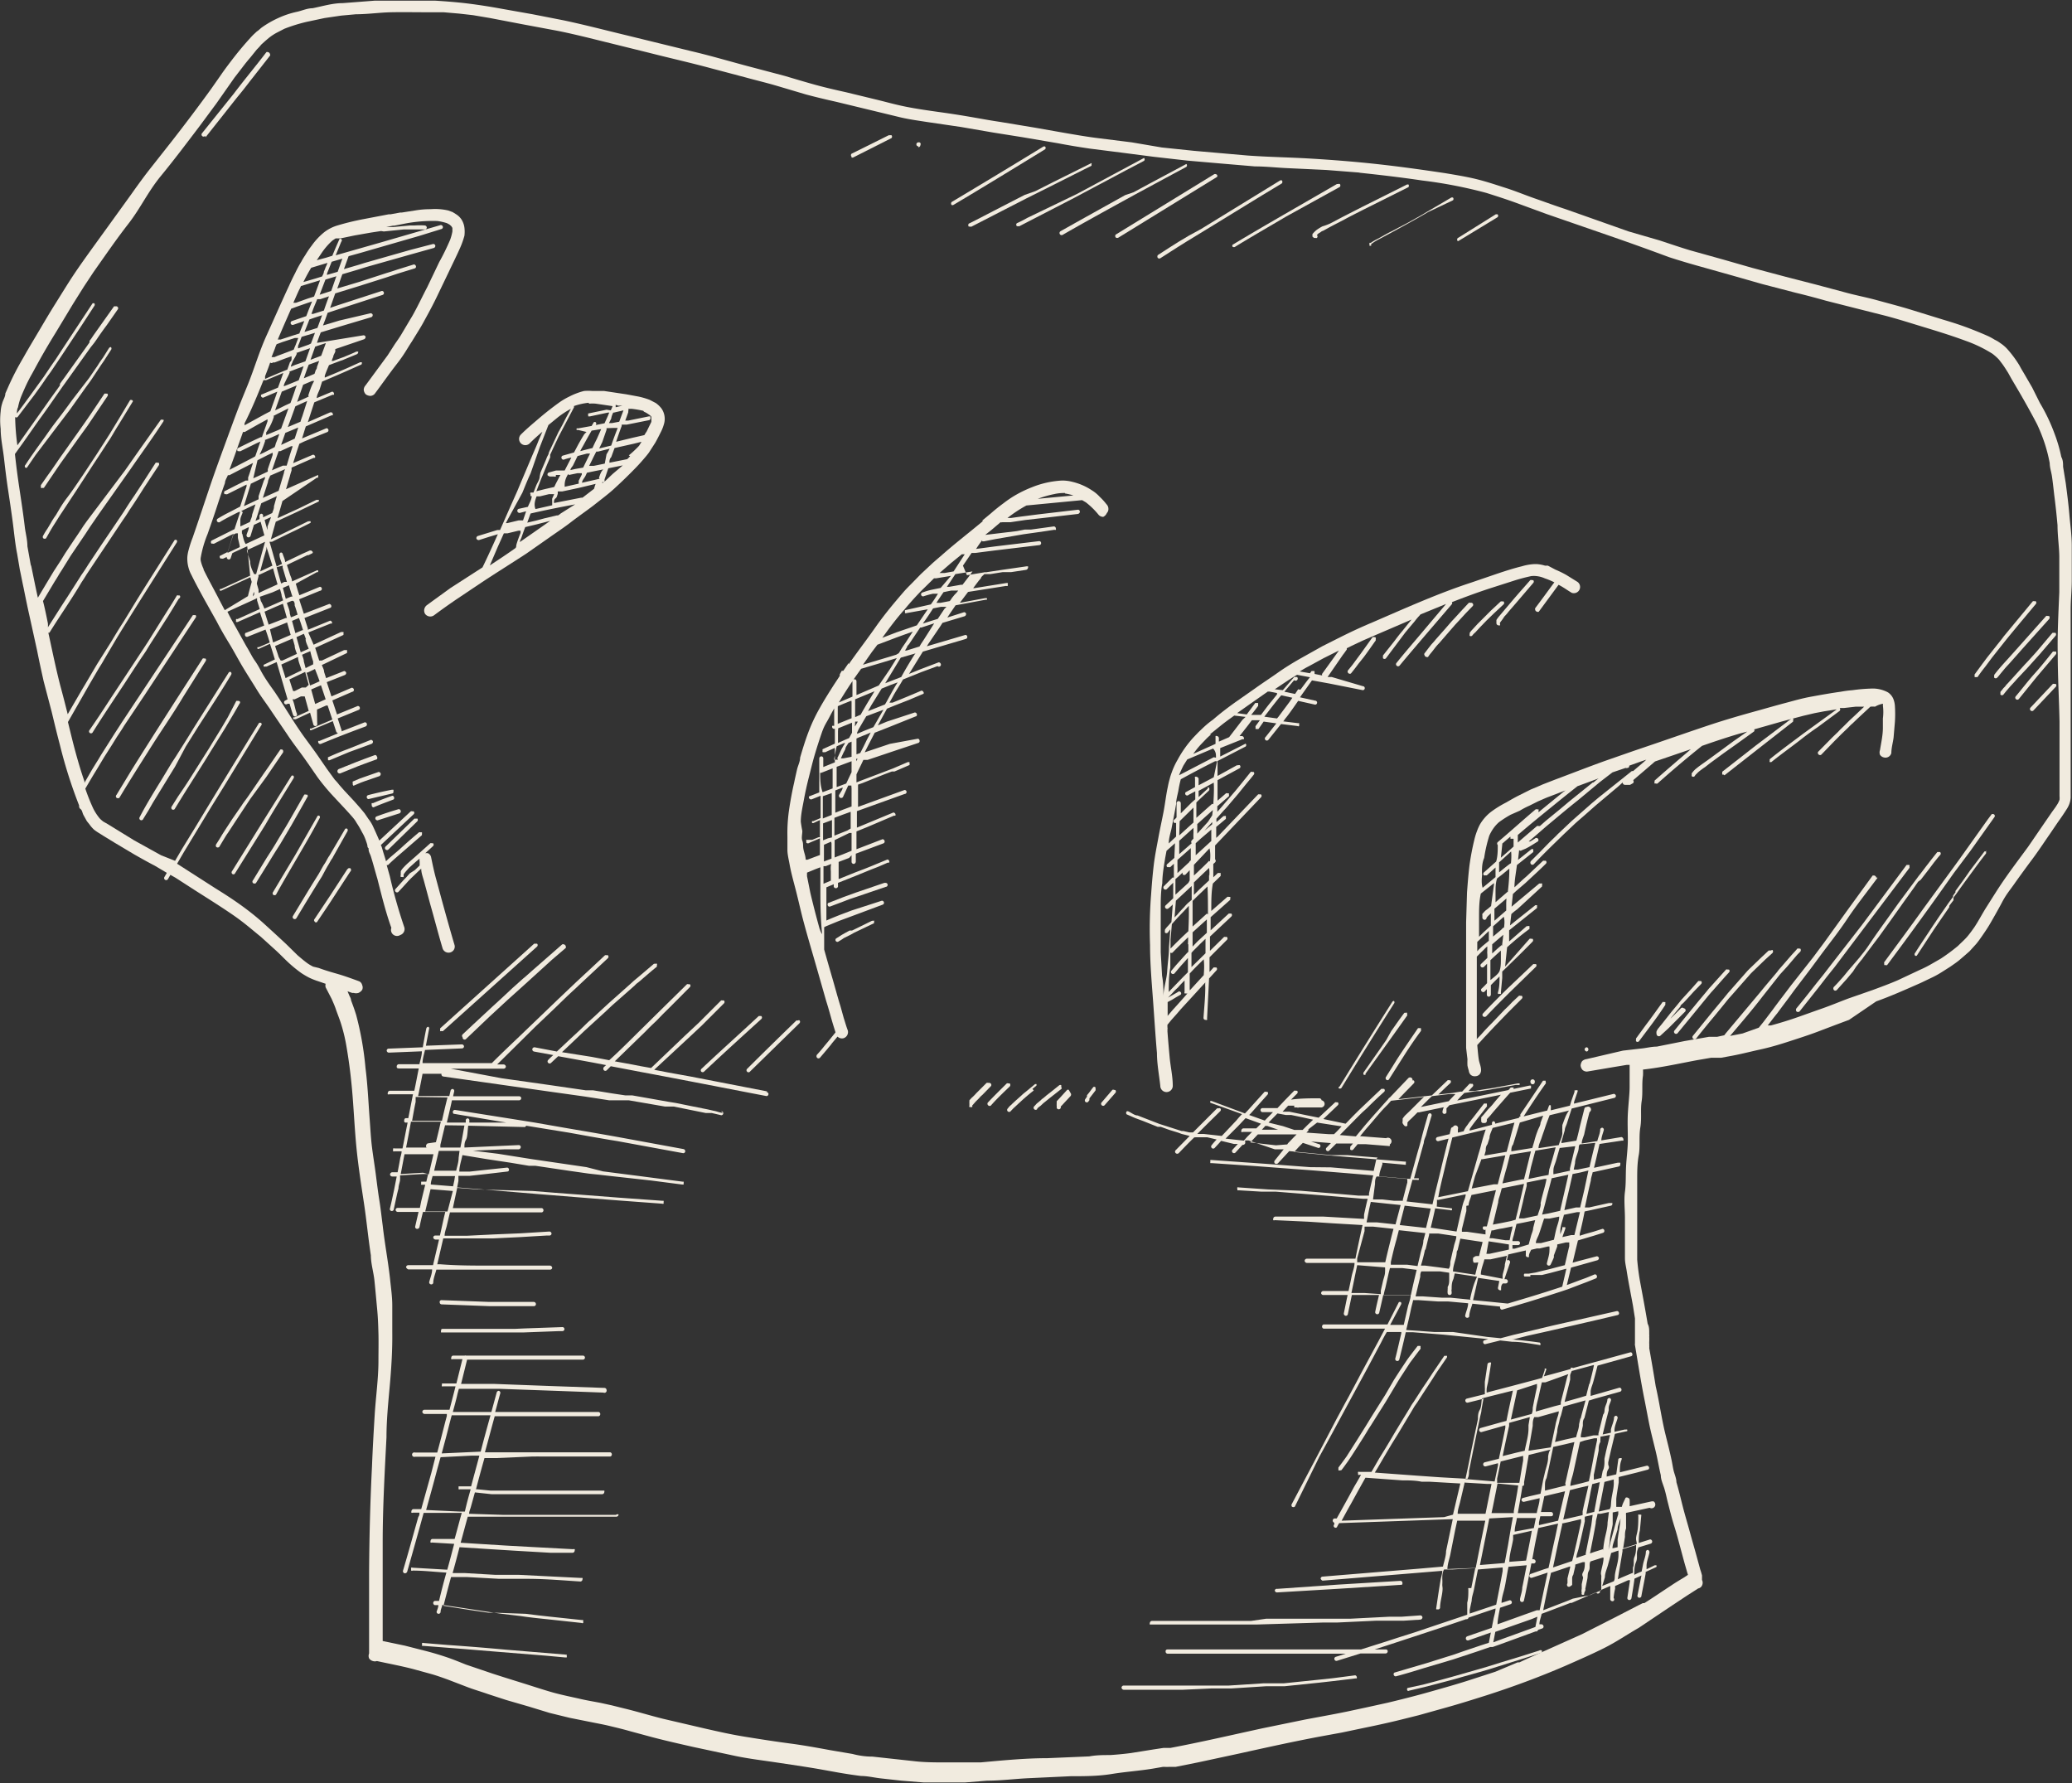 <svg id="Layer_1" data-name="Layer 1" xmlns="http://www.w3.org/2000/svg" viewBox="0 0 93.02 80.04"><rect x="0" y="0" width="93.02" height="80.04" fill="#333333" stroke="none"/><defs><style>.cls-1{fill:#f1ebdf;}</style></defs><title>hat</title><path class="cls-1" d="M22.26,66.57h0Z" transform="translate(-10.77 -46.61)"/><polygon class="cls-1" points="10.66 24.81 10.66 24.81 10.67 24.81 10.66 24.81"/><path class="cls-1" d="M24.55,71.43h0Z" transform="translate(-10.77 -46.61)"/><path class="cls-1" d="M22.92,76.74h0Z" transform="translate(-10.77 -46.61)"/><polygon class="cls-1" points="13.77 30.06 13.77 30.06 13.78 30.05 13.77 30.06"/><polygon class="cls-1" points="13.52 31.24 13.52 31.24 13.52 31.24 13.52 31.24"/><polygon class="cls-1" points="13.52 31.24 13.52 31.24 13.52 31.24 13.52 31.24"/><path class="cls-1" d="M27.45,80a.1.1,0,0,0,.06-.12.1.1,0,0,0-.09-.06h0l-1.05.42c-.3.11-.58.23-.87.36a.1.1,0,0,0,0,0,.06.06,0,0,0,0,.07.09.09,0,0,0,0,.06.11.11,0,0,0,.08,0l.86-.36Z" transform="translate(-10.77 -46.61)"/><path class="cls-1" d="M26.06,81.32l.79-.32.32-.12.52-.19a.1.1,0,0,0,0-.12.09.09,0,0,0-.08-.07h0l-.49.18-.34.13-.8.32a.11.11,0,0,0-.06.12A.1.1,0,0,0,26.06,81.32Z" transform="translate(-10.77 -46.61)"/><path class="cls-1" d="M26.64,81.88l.33-.14.19-.07.64-.22a.11.11,0,0,0,.06-.12.11.11,0,0,0-.09-.07h0l-.63.22-.2.07-.33.14a.1.1,0,0,0,0,0,.08.08,0,0,0,0,.08A.1.1,0,0,0,26.64,81.88Z" transform="translate(-10.77 -46.61)"/><path class="cls-1" d="M27.31,82.48l1.06-.25a.08.08,0,0,0,.06-.11.07.07,0,0,0,0-.06h-.07c-.36.07-.71.15-1.06.24a.09.09,0,0,0-.06.12A.09.09,0,0,0,27.31,82.48Z" transform="translate(-10.77 -46.61)"/><path class="cls-1" d="M27.54,82.85c.29-.13.58-.23.86-.34a.08.08,0,0,0,.06-.11.08.08,0,0,0-.08-.07h0c-.29.1-.58.21-.86.33l-.06,0a.11.11,0,0,0,0,.08.07.07,0,0,0,0,0A.09.09,0,0,0,27.54,82.85Z" transform="translate(-10.77 -46.61)"/><path class="cls-1" d="M27.7,83.44l1-.32a.1.1,0,0,0,.06-.12.1.1,0,0,0-.09-.07h0c-.34.1-.68.21-1,.33a.09.09,0,0,0,.05.17Z" transform="translate(-10.77 -46.61)"/><path class="cls-1" d="M55.42,70.72h0Z" transform="translate(-10.77 -46.61)"/><path class="cls-1" d="M50.47,86.24h0l-1.29.44-.55.2-.64.25c-.05,0-.08.06-.06.11a.08.08,0,0,0,.11.06l.61-.23.23-.09.36-.12,1.29-.44a.09.09,0,0,0,0-.18Z" transform="translate(-10.77 -46.61)"/><polygon class="cls-1" points="37.2 41.45 37.2 41.45 37.2 41.45 37.2 41.45"/><path class="cls-1" d="M50,87.94h-.08l-.9.44-.11,0-.22.12-.14.08-.25.16a.09.09,0,0,0,0,.12.09.09,0,0,0,.13,0,1.64,1.64,0,0,0,.22-.14l.12-.06,0,0,.2-.1.14-.08.9-.43s0,0,0-.06a.1.1,0,0,0,0-.07A.1.1,0,0,0,50,87.94Z" transform="translate(-10.77 -46.61)"/><path class="cls-1" d="M72.46,75.21h0a.11.11,0,0,0-.07,0l-.53.74-.23.31-.14.19-.21.26a.1.1,0,0,0,.14.13l.19-.24.15-.2L72,76.1c.18-.24.35-.49.53-.74a.14.14,0,0,0,0-.06.09.09,0,0,0,0-.07A.08.08,0,0,0,72.46,75.21Z" transform="translate(-10.77 -46.61)"/><path class="cls-1" d="M76.84,73.67a.09.09,0,0,0-.06,0,.09.09,0,0,0-.07,0l-.3.32-.32.35-.15.16-.26.3-.46.52c-.06.08-.13.15-.2.23l-.14.18-.16.21a.06.06,0,0,0,0,.07.11.11,0,0,0,.09.09.11.11,0,0,0,.07,0,1.66,1.66,0,0,1,.16-.21l.14-.18a2.2,2.2,0,0,1,.2-.23l.45-.52.27-.31.14-.15.33-.36.3-.31A.09.09,0,0,0,76.84,73.67Z" transform="translate(-10.77 -46.61)"/><path class="cls-1" d="M76.88,75.12A.76.76,0,0,1,77,75l.1-.11.12-.13.29-.3.31-.3.45-.42a.09.09,0,0,0,0-.13.09.09,0,0,0-.07,0h0a.06.06,0,0,0-.06,0l-.44.41-.3.3-.3.3-.11.12-.11.12a1,1,0,0,0-.13.16s0,0,0,.06a.09.09,0,0,0,0,.07A.09.09,0,0,0,76.88,75.12Z" transform="translate(-10.77 -46.61)"/><path class="cls-1" d="M78.31,74.28a2,2,0,0,0,.19-.22l.33-.38.77-.9a.09.09,0,0,0,0-.13l-.06,0a.09.09,0,0,0-.07,0c-.27.31-.55.62-.82.94l-.34.4-.21.25a1.49,1.49,0,0,0-.15.2l0,0,0,.06s0,.06,0,.09a.1.1,0,0,0,.1.09.07.07,0,0,0,.06,0,.09.09,0,0,0,0-.06v0l0-.06h0l.12-.16Z" transform="translate(-10.77 -46.61)"/><path class="cls-1" d="M79.73,89.89a.09.09,0,0,0-.06,0,.09.09,0,0,0-.07,0L78.43,91c-.36.36-.73.72-1.08,1.1a.09.09,0,0,0,0,.13.11.11,0,0,0,.14,0c.34-.36.7-.72,1.05-1.07L79.73,90A.09.09,0,0,0,79.73,89.89Z" transform="translate(-10.77 -46.61)"/><path class="cls-1" d="M85.53,91.72a.09.09,0,0,0,0-.06.09.09,0,0,0,0-.07l-.06,0h0a.07.07,0,0,0-.06,0l-.36.5-.24.33c-.2.26-.39.53-.59.8a.09.09,0,0,0,0,.06.09.09,0,0,0,0,.07.09.09,0,0,0,.13,0l.6-.8.24-.33C85.3,92.06,85.42,91.89,85.53,91.72Z" transform="translate(-10.77 -46.61)"/><path class="cls-1" d="M86.36,91.87a.09.09,0,0,0-.13,0l-.47.47h0l.06-.08.39-.47c0-.07.11-.13.16-.19l0,0,.14-.15.3-.33.33-.34a.09.09,0,0,0,0-.13.09.09,0,0,0-.06,0,.09.09,0,0,0-.07,0L86.7,91l-.32.35-.11.12,0,0-.22.27-.25.3-.15.19-.26.33-.18.22a.75.75,0,0,0-.07.12.3.3,0,0,0,0,.13.1.1,0,0,0,.05.08.11.11,0,0,0,.11,0l.37-.34.28-.28.48-.48A.09.09,0,0,0,86.36,91.87Z" transform="translate(-10.77 -46.61)"/><path class="cls-1" d="M87.46,91.31c.07-.08.13-.16.2-.23.24-.27.48-.55.73-.82a.09.09,0,0,0,0-.13l-.06,0a.09.09,0,0,0-.07,0l-.72.8c-.06.06-.11.13-.16.19l-.36.43-.47.57-.6.74a.09.09,0,0,0,0,.13.09.09,0,0,0,.13,0l.61-.74.45-.55Z" transform="translate(-10.77 -46.61)"/><path class="cls-1" d="M90.24,89.28h0a.09.09,0,0,0-.07,0l-.3.28-.26.25-.29.28-.1.1,0,0-.88,1-.08.1-.24.29-.39.47-.87,1.07a.1.1,0,0,0,.14.13c.28-.36.58-.72.87-1.07l.36-.44.25-.31.1-.11.88-1,.1-.1.29-.28.27-.26.32-.29a.1.1,0,0,0,0-.14Z" transform="translate(-10.77 -46.61)"/><path class="cls-1" d="M88.19,81.41l1.48-1.16L91.27,79s0,0,0-.06a.06.06,0,0,0,0-.07s0,0-.08,0h0L89.6,80.07l-1.51,1.18a.21.21,0,0,0,0,.06.15.15,0,0,0,0,.07s0,0,.06,0A.09.09,0,0,0,88.19,81.41Z" transform="translate(-10.77 -46.61)"/><path class="cls-1" d="M94.49,88.22l2-2.65a.09.09,0,0,0,0-.07.07.07,0,0,0,0-.06.09.09,0,0,0-.07,0,.07.07,0,0,0-.06,0l-2,2.69L93,89.88l-.37.48-.33.41c-.29.37-.58.74-.88,1.1a.12.12,0,0,0,0,.14.11.11,0,0,0,.14,0l.88-1.11.34-.44.36-.45Z" transform="translate(-10.77 -46.61)"/><path class="cls-1" d="M96.22,87.12l.48-.67.18-.26L97,86.1l.38-.49.21-.28c.09-.11.18-.23.28-.34a.09.09,0,0,0,0-.13.09.09,0,0,0-.07,0,.07.07,0,0,0-.06,0l-.27.34-.24.31-.25.33a1.71,1.71,0,0,0-.11.14L96,87.15l-.6.84c-.23.32-.46.64-.7,1s-.29.39-.44.59L93.9,90l-.14.16-.22.27c-.14.16-.29.33-.44.48a.11.11,0,0,0,0,.14.09.09,0,0,0,.13,0l.46-.51.2-.24.06-.07L94.1,90l.21-.27a.76.76,0,0,0,.11-.14l.48-.64.22-.29.51-.71Z" transform="translate(-10.77 -46.61)"/><path class="cls-1" d="M100.26,83.15h-.07l0,0-.18.24-1.31,1.84-1.6,2.19c-.57.8-1.16,1.59-1.74,2.38a.09.09,0,0,0,0,.06l0,.07.07,0a.07.07,0,0,0,.06,0q1.53-2.05,3-4.14l.75-1,1.08-1.52a.17.17,0,0,0,0-.07A.12.12,0,0,0,100.26,83.15Z" transform="translate(-10.77 -46.61)"/><polygon class="cls-1" points="86.98 41.16 86.97 41.16 86.97 41.16 86.98 41.16"/><path class="cls-1" d="M99.92,84.83a.09.09,0,0,0-.06,0l-.43.57-.22.29c-.21.31-.43.61-.65.91h0v0l0,0,0,0h0l0,0h0v0l0,0,0,0a.21.21,0,0,0,0,.06l-.11.15h0l0,0h0l0,.06,0,0v0h0l-.07.09,0,0-.16.22h0v0s0,0,0,0l0,0v0h0v0l0,0v0h0v0l0,0v0h0l-.38.55-.31.46c-.26.4-.53.79-.78,1.19a.09.09,0,0,0,0,.13.08.08,0,0,0,.07,0,.07.07,0,0,0,0,0l.76-1.16.3-.44.4-.58h0v0h0l0,0v0h0l0,0h0l0,0h0v0l0,0,0-.06.12-.16h0l.07-.09,0-.06,0,0h0a0,0,0,0,1,0,0l0-.06,0,0h0l.17-.23,0,0,0,0h0l0,0h0v0h0s0,0,0,0l0,0h0l0,0,0,0h0v0l0,0h0v0c.21-.3.44-.61.66-.91s.41-.56.63-.84a.14.14,0,0,0,0-.07.07.07,0,0,0,0-.06A.09.09,0,0,0,99.92,84.83Zm-2.16,2.93Z" transform="translate(-10.77 -46.61)"/><polygon class="cls-1" points="87.13 41.26 87.14 41.26 87.13 41.26 87.13 41.26"/><path class="cls-1" d="M97.74,87.78h0v0Z" transform="translate(-10.77 -46.61)"/><polygon class="cls-1" points="86.97 41.17 86.97 41.16 86.97 41.16 86.97 41.17"/><path class="cls-1" d="M99.48,77a.11.11,0,0,0,.07,0c.11-.16.23-.32.35-.47l.29-.39.34-.43.31-.39c.43-.53.88-1.06,1.32-1.59a.09.09,0,0,0,0-.13.07.07,0,0,0-.06,0,.09.09,0,0,0-.07,0l-1.3,1.57c-.1.14-.21.27-.32.41l-.34.43c-.1.12-.19.25-.29.38l-.36.49a.09.09,0,0,0,0,.06l0,.07Z" transform="translate(-10.77 -46.61)"/><path class="cls-1" d="M100.74,76.66c.08-.1.17-.19.26-.29l.54-.61,1.22-1.36a.11.11,0,0,0,0-.14l-.06,0a.09.09,0,0,0-.07,0l-1.22,1.37-.52.58c-.2.22-.41.45-.59.69a.09.09,0,0,0,0,.06.09.09,0,0,0,0,.07.09.09,0,0,0,.13,0c.06-.06.11-.13.16-.19Z" transform="translate(-10.77 -46.61)"/><path class="cls-1" d="M101.79,76.59l.35-.39.19-.21.72-.84a.1.1,0,0,0,0-.13.09.09,0,0,0-.07,0,.11.11,0,0,0-.07,0l-.7.83-.16.18c-.13.14-.25.28-.38.41l-.47.52-.3.33a.69.69,0,0,0-.11.13l-.08.08a1.83,1.83,0,0,1-.13.16.14.14,0,0,0,0,.07.07.07,0,0,0,0,.06.09.09,0,0,0,.13,0l.12-.15.06-.07.13-.15c.1-.11.2-.21.29-.32Z" transform="translate(-10.77 -46.61)"/><path class="cls-1" d="M103,75.86a.09.09,0,0,0-.07,0c-.27.34-.55.69-.83,1s-.55.67-.83,1a.09.09,0,0,0,0,.13.09.09,0,0,0,.13,0l.81-1,.85-1a.11.11,0,0,0,0-.14Z" transform="translate(-10.77 -46.61)"/><path class="cls-1" d="M103,77.31a.11.11,0,0,0-.07,0l-1,1.06a.09.09,0,0,0,0,.13.09.09,0,0,0,.13,0l1-1.06a.09.09,0,0,0,0-.13S103,77.31,103,77.31Z" transform="translate(-10.77 -46.61)"/><path class="cls-1" d="M29.44,83.36a.09.09,0,0,0-.07,0l-1.29,1.25a.09.09,0,0,0,.13.13l1.29-1.26a.09.09,0,0,0,0-.13Z" transform="translate(-10.77 -46.61)"/><path class="cls-1" d="M29.17,85.81,29,86l-.1.1-.37.41a.09.09,0,0,0,0,.13.09.09,0,0,0,.13,0l.36-.39a3.57,3.57,0,0,1,.27-.28l.23-.22.16-.15c0,.2.08.39.13.58l.27,1c.19.66.36,1.33.56,2a.28.28,0,0,0,.35.18.27.27,0,0,0,.18-.35c-.19-.64-.37-1.29-.55-1.94l-.27-1c-.09-.32-.16-.66-.23-1a.26.26,0,0,0-.13-.16.31.31,0,0,0-.13,0h0l.35-.32a.09.09,0,0,0,0-.13l-.06,0h0a.09.09,0,0,0-.06,0l-.67.6-.31.27a3.44,3.44,0,0,0-.27.27.83.83,0,0,0-.08.12.25.25,0,0,1,0,.07l0,.11a.08.08,0,0,0,0,.07.07.07,0,0,0,.06,0,.06.06,0,0,0,.07,0,.1.1,0,0,0,0,0l0-.11.05-.07c.06-.08.13-.15.2-.23l.3-.27.17-.14a.28.28,0,0,0,0,.13c0,.06,0,.12,0,.18l-.22.21Z" transform="translate(-10.77 -46.61)"/><path class="cls-1" d="M38.65,65.76h0Z" transform="translate(-10.77 -46.61)"/><polygon class="cls-1" points="28.06 18.68 28.06 18.68 28.06 18.68 28.06 18.68"/><path class="cls-1" d="M20,52.77,21.4,51c.2-.24.39-.48.58-.73l.91-1.16a.06.06,0,0,0,0-.07.11.11,0,0,0-.09-.09.09.09,0,0,0-.07,0c-.48.63-1,1.25-1.46,1.86l-1.43,1.78a.09.09,0,0,0,.14.12Z" transform="translate(-10.77 -46.61)"/><polygon class="cls-1" points="2.58 17.41 2.58 17.41 2.58 17.4 2.58 17.41"/><polygon class="cls-1" points="0.92 19.75 0.92 19.75 0.92 19.75 0.92 19.75"/><polygon class="cls-1" points="0.92 19.75 0.92 19.75 0.92 19.75 0.92 19.75"/><polygon class="cls-1" points="4.25 15.05 4.25 15.05 4.25 15.05 4.25 15.05"/><polygon class="cls-1" points="0.92 19.75 0.92 19.75 0.92 19.75 0.92 19.75"/><path class="cls-1" d="M15.06,61.61h0v0Z" transform="translate(-10.77 -46.61)"/><path class="cls-1" d="M15,61.66h0Z" transform="translate(-10.77 -46.61)"/><polygon class="cls-1" points="0.92 19.75 0.92 19.75 0.92 19.75 0.92 19.75"/><polygon class="cls-1" points="2.58 17.41 2.57 17.41 2.57 17.42 2.58 17.41"/><polygon class="cls-1" points="2.57 17.42 2.57 17.42 2.57 17.42 2.57 17.42"/><path class="cls-1" d="M13.65,63.6h0v0Z" transform="translate(-10.77 -46.61)"/><polygon class="cls-1" points="1.68 18.99 1.68 19 1.68 18.99 1.68 18.99"/><path class="cls-1" d="M13.15,66l.76-1,.71-1,.19-.26.07-.1.41-.62c.06-.09.13-.18.19-.28l.27-.42a.1.1,0,0,0,0-.13h0a.11.11,0,0,0-.09.05l-.27.43a4,4,0,0,0-.23.34l-.39.57,0,0-.77,1c-.23.32-.46.63-.7.94s-.42.58-.63.87-.52.72-.76,1.09a.08.08,0,0,0,0,.12.06.06,0,0,0,.07,0,.1.1,0,0,0,0,0l.39-.57v0Z" transform="translate(-10.77 -46.61)"/><path class="cls-1" d="M13.48,67.42h0l.1-.14h0l.33-.46,0,0,.1-.14h0l.32-.45.37-.51.89-1.32a.09.09,0,0,0,0-.12h-.07a.1.1,0,0,0-.06,0c-.29.43-.58.87-.88,1.3l-.31.44-.37.52h0l-.09.13h0l-.32.45v0l-.09.13h0l-.35.51c-.15.2-.29.41-.44.62a.09.09,0,0,0,0,.07.07.07,0,0,0,0,.06.09.09,0,0,0,.07,0s0,0,.06,0Zm0,0Z" transform="translate(-10.77 -46.61)"/><polygon class="cls-1" points="3.06 20 3.06 20 3.06 20 3.06 20"/><path class="cls-1" d="M16.7,64.57h0a.11.11,0,0,0-.09,0l-.46.77-.45.74-.21.33-.38.59-.62.94c-.24.35-.47.7-.7,1s-.35.52-.51.79a3.17,3.17,0,0,0-.23.36l-.15.25a3.21,3.21,0,0,0-.19.31.1.1,0,0,0,0,.12.1.1,0,0,0,.13,0c.12-.21.24-.43.37-.63s.21-.34.32-.5l.66-1,.65-1c.26-.4.53-.8.79-1.21a2.26,2.26,0,0,0,.13-.2c.11-.18.21-.36.32-.53l.66-1.08A.11.11,0,0,0,16.7,64.57Z" transform="translate(-10.77 -46.61)"/><path class="cls-1" d="M18.84,73.34h-.05a.1.1,0,0,0-.08,0c-.14.24-.29.48-.44.71l-.42.67-.45.72-.17.26-1.44,2.18c-.32.49-.65,1-1,1.5a.09.09,0,0,0,0,.12.09.09,0,0,0,.13,0c.45-.72.92-1.42,1.39-2.13.27-.41.53-.82.8-1.22l.17-.25.06-.09c.08-.14.17-.28.26-.42l.64-1c.07-.1.13-.21.2-.32s.24-.4.36-.59A.09.09,0,0,0,18.84,73.34Z" transform="translate(-10.77 -46.61)"/><path class="cls-1" d="M19,77.88l1-1.59a.1.1,0,0,0,0-.12l-.05,0a.1.1,0,0,0-.08,0c-1.07,1.66-2.14,3.32-3.19,5L16,82.29a.09.09,0,0,0,0,.13.11.11,0,0,0,.13,0c.46-.77.94-1.52,1.42-2.28S18.56,78.62,19,77.88Z" transform="translate(-10.77 -46.61)"/><path class="cls-1" d="M19.11,80.12l.57-.91c.49-.76,1-1.53,1.46-2.3a.11.11,0,0,0,0-.13h0a.11.11,0,0,0-.09,0l-1.58,2.5c-.26.43-.53.85-.8,1.28l-.19.29-.44.73c-.35.57-.7,1.13-1,1.71a.09.09,0,1,0,.16.08l.24-.39.2-.35.32-.52.67-1.09Z" transform="translate(-10.77 -46.61)"/><path class="cls-1" d="M21.46,78.07s-.07,0-.08,0L21,78.8l-.27.46-.38.62c-.1.16-.19.32-.29.47l-.63,1c-.22.35-.45.7-.66,1l-.29.46a.1.1,0,0,0,0,.12.09.09,0,0,0,.13,0c.22-.36.44-.72.67-1.08L20,80.71l.22-.36.43-.69.23-.37.41-.69.23-.4a.08.08,0,0,0,0-.12Z" transform="translate(-10.77 -46.61)"/><path class="cls-1" d="M22,82.48l.73-1,.75-1.1a.19.19,0,0,0,0-.08.12.12,0,0,0-.05-.05h-.07a.07.07,0,0,0,0,0c-.25.36-.49.72-.74,1.07l-.72,1.05c-.09.13-.19.25-.27.38l-.43.62-.32.49-.14.22c-.08.14-.17.28-.26.42a.11.11,0,0,0,0,.13.11.11,0,0,0,.13,0l.24-.4c.05-.08.09-.15.15-.23l.32-.49Z" transform="translate(-10.77 -46.61)"/><path class="cls-1" d="M23.94,81.56a.1.1,0,0,0,0-.13h0a.09.09,0,0,0-.08,0l-1.29,2.06-1.38,2.22a.09.09,0,0,0,0,.12.08.08,0,0,0,.12,0l1.38-2.21C23.08,82.94,23.52,82.25,23.94,81.56Z" transform="translate(-10.77 -46.61)"/><path class="cls-1" d="M23.86,83.64c.23-.41.47-.82.7-1.24a.08.08,0,0,0,0-.12h-.05a.1.1,0,0,0-.08,0l-.71,1.24c-.16.28-.34.56-.51.85s-.31.5-.47.75l-.61,1a.09.09,0,0,0,0,.13.11.11,0,0,0,.13,0l.62-1c.15-.25.31-.5.47-.75Z" transform="translate(-10.77 -46.61)"/><path class="cls-1" d="M25.11,83.35a.09.09,0,0,0,0-.12h0a.09.09,0,0,0-.08,0l-1,1.75-1,1.67a.1.1,0,0,0,0,.12.1.1,0,0,0,.13,0c.31-.56.63-1.1.95-1.65S24.77,84,25.11,83.35Z" transform="translate(-10.77 -46.61)"/><path class="cls-1" d="M25.48,85.48c.06-.09.11-.19.17-.29a.57.57,0,0,0,.08-.13l.63-1.12a.11.11,0,0,0,0-.13h0a.11.11,0,0,0-.09,0L25.57,85l-.06.09c-.06.1-.11.21-.18.31s-.17.3-.26.45l-.27.43-.22.36-.66,1.09a.09.09,0,1,0,.16.09c.38-.63.76-1.26,1.15-1.88C25.32,85.77,25.4,85.62,25.48,85.48Z" transform="translate(-10.77 -46.61)"/><path class="cls-1" d="M26.49,85.58h-.07s0,0-.06.05l-.76,1.17-.32.48-.4.6a.06.06,0,0,0,0,.07.13.13,0,0,0,.05.06A.08.08,0,0,0,25,88,.1.1,0,0,0,25,88c.24-.36.49-.72.72-1.08l.77-1.18A.1.1,0,0,0,26.49,85.58Z" transform="translate(-10.77 -46.61)"/><path class="cls-1" d="M34.73,105.05h-1l-1,0-2.14-.08h0a.08.08,0,0,0-.08.1.09.09,0,0,0,.09.09l2.14.08,1,0h1a.09.09,0,0,0,.09-.09A.1.1,0,0,0,34.73,105.05Z" transform="translate(-10.77 -46.61)"/><path class="cls-1" d="M33.88,106.26H32c-.41,0-.82,0-1.23,0h-.11c-.05,0-.09,0-.09.09a.16.16,0,0,0,0,.07l.06,0c.44,0,.88,0,1.32,0h2.33l1.6-.06h.14a.09.09,0,1,0,0-.18h0l-1.71.06Z" transform="translate(-10.77 -46.61)"/><path class="cls-1" d="M38.42,114.61l-2.9,0-1.12,0-1,0-1.57-.05c0-.1.05-.2.08-.31l.18-.65.74.08H33l.43,0h.16l.44,0,1.13,0H36.4l.57,0,.84,0a.1.1,0,0,0,.09-.1.09.09,0,0,0,0-.06s0,0-.07,0l-.86,0h-.6l-.62,0h-.6l-1.13,0-.59,0-.41,0h-.22l-.6-.06h-.06c.12-.47.25-.94.38-1.4l.5,0,1.63-.07h.17a1,1,0,0,1,.17,0h2.59l.59,0a.1.1,0,0,0,0-.19H34.66l-.75,0-1.25,0h-.12c.15-.54.29-1.08.44-1.62h3.41l.42,0,.84,0a.1.1,0,0,0,0-.19h0l-.77,0H33c.08-.28.15-.56.23-.84a.09.09,0,0,0-.07-.11h0a.1.1,0,0,0-.09.07l-.24.88H31.1c.07-.27.15-.54.21-.82l.06-.22h.5l1.3,0,2.52.09,2.17.08A.1.1,0,0,0,38,109s0-.08-.09-.09l-2.56-.09-2.4-.09-1.13,0-.35,0,.27-1.09h3.16l.65,0H36l.94,0a.09.09,0,0,0,.09-.1.09.09,0,0,0-.09-.08h0l-.88,0-.51,0H31.69s0,0,0,0h0a.07.07,0,0,0-.06,0h-.52a.09.09,0,0,0-.08.1.07.07,0,0,0,0,.06.09.09,0,0,0,.06,0h.44l-.27,1.09-.43,0h0l-.14,0h-.08s0,0,0,.06a.1.1,0,0,0,0,.07.07.07,0,0,0,.05,0l.2,0h.36l-.06.24-.21.81H29.82a.1.1,0,0,0-.09.1.11.11,0,0,0,.1.09h1l0,.09c-.09.33-.17.66-.26,1l-.17.64-1,0a.1.1,0,1,0,0,.19l.92,0-.19.74-.45,1.61h-.35a.1.1,0,0,0-.09.1.09.09,0,0,0,0,.06.08.08,0,0,0,.07,0l.29,0c0,.06,0,.13-.05.19-.23.81-.45,1.62-.69,2.42a.1.1,0,0,0,.07.11.11.11,0,0,0,.12-.07c.25-.88.5-1.76.74-2.64l.84,0,.87,0c-.11.39-.21.78-.32,1.17l-.31,0-.69,0h0a.09.09,0,0,0-.08.09.09.09,0,0,0,0,.07.07.07,0,0,0,.06,0l1,.06c-.1.38-.2.77-.31,1.16l-1.56-.09h0a.07.07,0,0,0-.06,0,.09.09,0,0,0,0,.06.15.15,0,0,0,0,.07.08.08,0,0,0,.07,0c.5,0,1,.06,1.51.09-.12.42-.23.85-.33,1.27l-.17,0h0a.09.09,0,0,0-.09.08.1.1,0,0,0,.07.11l.16,0c0,.1-.05.2-.08.3a.09.09,0,0,0,.18,0c0-.1.06-.21.08-.31l.8.12,1.38.21.49.07.84.1c.39.06.78.1,1.17.14l1.57.17a.06.06,0,0,0,.07,0,.09.09,0,0,0,0-.06.17.17,0,0,0,0-.07s0,0-.06,0l-1.41-.15-.54-.06-.57-.07L33,119l-.3,0-.82-.12-.63-.1-.57-.09c.11-.43.22-.86.34-1.29l.72,0,1.44.08.4,0,.88,0c.79,0,1.58.07,2.37.12a.1.1,0,0,0,.09-.1.09.09,0,0,0,0-.06s0,0-.07,0l-2.8-.14-1.06,0-1.37-.08-.53,0c.11-.39.21-.77.31-1.16l1.4.09,1.13.07,1.55.09,1,0a.1.1,0,0,0,.09-.1.07.07,0,0,0,0-.06.09.09,0,0,0-.07,0l-1.86-.1-1.1-.06-2.09-.13c.11-.39.21-.78.32-1.17h.11l1.47,0,1,0,2,0,2.1,0a.1.1,0,0,0,.09-.1A.11.11,0,0,0,38.42,114.61Zm-7.63-3.47c.09-.34.17-.68.26-1h1.74c-.15.54-.3,1.08-.44,1.63l-1.75.08Zm-.89,3.25c.17-.61.34-1.22.5-1.83l.15-.54,1.39-.07.35,0c-.12.46-.25.92-.37,1.38l-.49,0h-.07a.09.09,0,0,0,0,.06.17.17,0,0,0,0,.07.08.08,0,0,0,.06,0l.48,0c-.09.32-.18.64-.26,1H31.4Z" transform="translate(-10.77 -46.61)"/><path class="cls-1" d="M81.44,96.06l.15-.44a.09.09,0,0,0,0-.07.08.08,0,0,0-.06,0h-.07a.09.09,0,0,0,0,.06l-.15.43-.06.2-.86.21a.42.42,0,0,0,0-.1.09.09,0,0,0,0-.07l0-.06h-.07a.07.07,0,0,0,0,0l-.09.24-.49.12-.64.16s0,0,0,0h0s0,0,.06,0c.32-.5.65-1,1-1.49a.06.06,0,0,0,0-.07s0,0,0-.06h-.07s0,0-.05,0c-.33.5-.67,1-1,1.49a.09.09,0,0,0,0,.11.08.08,0,0,0-.08.07l0,0-1.07.26h0a.09.09,0,0,0-.06-.11h0a.08.08,0,0,0-.08.07l0,.09-1,.26v0l0-.07c.1-.15.2-.28.31-.42l.46-.59a.09.09,0,0,0,0-.07.11.11,0,0,0,0-.06.09.09,0,0,0-.07,0,.07.07,0,0,0-.06,0l-.48.62-.18.22-.09.13a1,1,0,0,0-.08.11.8.8,0,0,0-.08.16.07.07,0,0,0,0,0l-.26.06,0-.16A.1.1,0,0,0,76,97.2h0a.1.1,0,0,0-.09.07l-.06.25-.55.13a.09.09,0,0,0,.06.18l.44-.11c-.12.47-.24.94-.35,1.41s-.25,1-.37,1.54h0l-1.16-.13v0c.05-.2.1-.4.16-.6l.1-.37h0l.21,0a.11.11,0,0,0,.07,0,.1.1,0,0,0,0,0,.08.08,0,0,0,0-.07.07.07,0,0,0,0,0l-.21,0,.09-.33c.12-.42.23-.84.35-1.26,0-.11.06-.23.1-.34.08-.3.16-.59.25-.88a.09.09,0,0,0-.07-.11h0a.1.1,0,0,0-.09.07c-.09.32-.19.64-.28,1s-.11.41-.17.62c-.12.42-.23.84-.35,1.26l-1.39-.12c0-.17.08-.34.13-.51a.1.1,0,0,0,0-.1l1,.09a.11.11,0,0,0,.06,0,.11.11,0,0,0,0-.07.09.09,0,0,0,0-.07l-.07,0-3.19-.26h0l-1.75-.17.21-.23.18-.18.7.23a.09.09,0,0,0,0-.18l-.33-.11.89.07-.19.2a.09.09,0,1,0,.13.12l.3-.3.75,0-.12.14a.14.14,0,0,0,0,.06.09.09,0,0,0,0,.07.09.09,0,0,0,.13,0l.2-.24.37,0,1,.08a.15.15,0,0,0,.07,0,.1.1,0,0,0,0-.07A.11.11,0,0,0,73,97.7l-1.17-.09.28-.34c.19-.21.37-.43.55-.64s.27-.3.41-.44l.15-.17,1.48-.17-.1.09-.43.43-.12.12-.2.19a1.71,1.71,0,0,0-.11.14l0,.06,0,.06a.14.14,0,0,0,0,.09.44.44,0,0,0,.08.11.09.09,0,0,0,.13,0,.11.11,0,0,0,0-.06.09.09,0,0,0,0-.07h0l0,0h0v0h0l.06-.08.14-.13.12-.12.14-.14s0,0,0,0,0,0,.07,0l1.11-.23a.1.1,0,0,1,0,0,.6.6,0,0,0-.06.19.09.09,0,0,0,.07.11.1.1,0,0,0,.11-.07.29.29,0,0,1,0-.09.41.41,0,0,1,0-.09l.13-.14v0l2.31-.47c-.11.13-.23.26-.34.4s-.19.2-.28.31l-.15.18-.11.12a.16.16,0,0,0,0,.07v0a.19.19,0,0,0,0,.08.09.09,0,0,0,.07.11h.09a.1.1,0,0,0,.09-.1.1.1,0,0,0,0-.07l.15-.16.14-.17.27-.31c.16-.18.32-.37.49-.55l.93-.19a.07.07,0,0,0,0,0,.17.17,0,0,0,0-.07.1.1,0,0,0,0-.06h-.07l-.71.15s0,0,0-.06a.09.09,0,0,0-.07,0,.07.07,0,0,0-.06,0l-.1.11-2.3.47.14-.16.18-.18.54-.08.16,0,.45-.07,1.16-.21.17,0a.12.12,0,0,0,0,0,.17.17,0,0,0,0-.07l0,0h-.07l-1.08.2-.52.08-.34.06-.28,0,.18-.19a.09.09,0,0,0,0-.13l-.07,0a.11.11,0,0,0-.07,0l-.33.35h-.07l-.36.06-.64.07c.18-.17.36-.35.54-.51a.09.09,0,0,0,0-.13l-.06,0h0a.07.07,0,0,0-.06,0l-.71.68-1.5.17.24-.25.45-.46a.09.09,0,0,0,0-.13.07.07,0,0,0-.06,0A.11.11,0,0,0,74,95l-.42.44-.42.44h0a.09.09,0,0,0-.06.06c-.18.19-.35.39-.53.59s-.37.42-.55.63l-.38.46-.72-.06.7-.71.3-.3.21-.19c.25-.25.51-.5.78-.74a.09.09,0,0,0,0-.13.09.09,0,0,0-.06,0,.09.09,0,0,0-.07,0l-.78.74-.2.19-.3.3-.32.33,0,0-1-.21.65-.62a.09.09,0,0,0,0-.13l-.06,0h0a.09.09,0,0,0-.06,0l-.74.69-.55-.11-.77-.16-.3,0,.25-.27h.28a0,0,0,0,0,0,0,.09.09,0,0,0,0,.08h0l0,0H69a.08.08,0,0,0,.08,0l.17,0,.15,0,.23,0,.22,0,.2,0A.1.1,0,0,0,70.1,96a.1.1,0,0,0-.09-.09h0c-.43,0-.85,0-1.28.06L69,95.7a.09.09,0,0,0,0-.13s0,0-.06,0a.11.11,0,0,0-.07,0l-.41.42,0,0-.34.36H68l-.22,0-.32,0h0a.09.09,0,0,0-.1.07.1.1,0,0,0,.07.11l.31,0,.18,0-.37.38-.7-.25.07-.07.75-.84a.09.09,0,0,0,0-.13l-.06,0a.09.09,0,0,0-.07,0l-.73.81-.15.16-1.5-.56h0l-.05,0a.07.07,0,0,0,0,0,.08.08,0,0,0,0,.08.1.1,0,0,0,0,0l1.42.51a3.33,3.33,0,0,0-.25.28l-.66.7-.81-.09-.09,0-.2,0h0l.41-.41.62-.61a.09.09,0,0,0,0-.13.09.09,0,0,0-.07,0l-.07,0-1,1-.08.08-.17,0-.26-.06-.08,0-1-.32h0l-.62-.24-.36-.14c-.14,0-.27-.12-.41-.18h0a.08.08,0,0,0-.08,0,.1.1,0,0,0,0,.13l.39.17.35.13.65.26.14,0,.39.14.39.12.16.06.36.09-.63.64a.09.09,0,0,0,0,.13.1.1,0,0,0,.14,0c.23-.24.46-.48.7-.71h0a0,0,0,0,0,0,0,.07.07,0,0,0,.05,0l.32,0,.21,0,.42.1a2.62,2.62,0,0,0-.22.25.09.09,0,0,0,0,.13.09.09,0,0,0,.13,0c.1-.11.2-.21.29-.32l.58.14.17,0-.24.26a.09.09,0,1,0,.14.12l.31-.34h0a.11.11,0,0,0,.12-.07.14.14,0,0,0,0-.07l0-.06h.15L68,98.2l.4,0L68,98.7a.1.1,0,0,0,0,.13.11.11,0,0,0,.14,0l.51-.55,1.88.18h0l.21,0,.52,0,.71.06.65.05s0,0-.06.06l-.12.54-.72-.06-1.2-.1L69.58,99l-2-.15-2.41-.17h0l-.06,0a.11.11,0,0,0,0,.07.09.09,0,0,0,0,.07l.07,0,1.91.13,1.72.13.94.07,1.48.12,1.19.1v0c-.07.27-.13.54-.19.81l0,.1-.17,0-.29,0-.8-.07-1.09-.09-.72-.06L67.7,100l-1.32-.09h0a.07.07,0,0,0-.06,0,.09.09,0,0,0,0,.07l0,.06s0,0,.07,0l1,.06.65,0,1.63.13.87.07,1.42.12h0l.21,0c-.06.24-.11.47-.16.7a1.42,1.42,0,0,0,0,.2h-.07l-1.75-.1-.65,0-.67,0-.85,0h0a.1.1,0,0,0-.09.1.09.09,0,0,0,0,.06.08.08,0,0,0,.07,0l1.52.07,1.06.07,1.36.08c-.11.5-.22,1-.32,1.51l-1.07,0-.63,0h-.49a.1.1,0,0,0-.09.1.11.11,0,0,0,.1.09h.51l.68,0,.71,0h.24c0,.2-.09.4-.13.6s-.09.44-.14.66q-.47,0-.93,0h-.21a.1.1,0,0,0-.09.1.1.1,0,0,0,.1.08l1.09,0c-.06.27-.11.54-.17.82a.1.1,0,0,0,.07.11.09.09,0,0,0,.11-.07l.18-.86h0l.53,0,.69,0c-.06.25-.12.5-.17.75a.09.09,0,0,0,.07.11.09.09,0,0,0,.11-.07l.18-.79.82,0h.41c0,.18-.09.37-.13.55l-.18.79h-.07l-.48,0h-.06l.48-.9a.1.1,0,0,0,0-.12h0a.11.11,0,0,0-.09,0l-.51,1-1.41,0h-.67l-.79,0a.1.1,0,0,0,0,.19l.91,0h1.85l-.28.53-.81,1.5c-.17.33-.35.66-.53,1l-.16.29-.4.74-1,1.91-1,1.89a.11.11,0,0,0,0,.13.11.11,0,0,0,.13,0L70,112c.42-.76.83-1.52,1.24-2.28l.9-1.66.64-1.2c.08-.16.16-.31.25-.46h.14l.22,0,.29,0v.06c-.09.37-.17.75-.27,1.13a.09.09,0,0,0,.07.11.09.09,0,0,0,.11-.07c.1-.4.2-.81.29-1.22l.31,0,1.39.11h0l2,.2h0l-.16.05a.08.08,0,0,0-.06.11.08.08,0,0,0,.11.06l.65-.16.54.06c.4,0,.8.08,1.2.14a.1.1,0,0,0,.07,0,.1.1,0,0,0,0,0c0-.05,0-.11-.07-.11-.41-.06-.82-.1-1.24-.14h0l.1,0,.62-.16.72-.16,1.23-.28,1.21-.28.89-.21a.08.08,0,0,0,.06-.11.09.09,0,0,0-.09-.07s0,0,0,0l-2.88.65-1.17.28-.6.14-.57.15h0l-.61-.06L76,106.4l-.3,0-.13,0-.41,0-1.26-.09c.07-.29.14-.58.2-.87s.08-.31.11-.47l.25,0,.88.06.45,0h0l.89.08c0,.18-.09.36-.13.54a.09.09,0,0,0,.07.11.09.09,0,0,0,.11-.06c0-.19.09-.38.14-.57h0l1.25.13a.09.09,0,0,0,0,.07.08.08,0,0,0,.11.06l1.15-.34.45-.14.38-.12.62-.2.33-.11.6-.23.24-.09.4-.16a.09.09,0,0,0,.06-.12.1.1,0,0,0-.09-.07h0l-.39.16-.22.08-.64.24-.29.1-.65.21-.35.11-.49.15-.87.26-.05,0-.78-.08-.74-.07h0c.08-.33.15-.65.23-1l.95.14-.06.3a.1.1,0,0,0,.07.11.08.08,0,0,0,.07,0s0,0,0-.06,0,0,0,0h0v0h0c0-.08,0-.16.08-.24l.11,0a.1.1,0,0,0,.11-.07.1.1,0,0,0-.07-.12h-.08c.08-.25.17-.5.25-.74a.09.09,0,0,0-.14-.1h0l.06-.27.79-.18c0,.07,0,.13,0,.19a.09.09,0,0,0,.07.11h.07a.21.21,0,0,0,0-.06c0-.09.06-.18.1-.27l.26-.06.12,0,.38-.09h.06a1.33,1.33,0,0,1,0,.19c0,.18-.07.37-.11.55a.09.09,0,0,0,.17.06c.05-.1.1-.21.14-.31l0-.09.15-.4,0-.09.39-.09.15,0h0s0,.11,0,.17c-.07.28-.13.56-.2.85l-.31.08-.38.1-.38.09-.24.06-.3.05-.13,0-.07,0,0,0a.09.09,0,0,0,0,.13l0,0h.2s0,0,.06,0a.11.11,0,0,0,0-.07.05.05,0,0,0,0,0l.06,0,.29,0H80l.37-.09.45-.12.27-.07-.18.78a.09.09,0,0,0,.07.11.09.09,0,0,0,.11-.07l.21-.87.29-.08.89-.25a.1.1,0,0,0,.07-.11.11.11,0,0,0-.09-.07h0l-.84.22-.25.07.24-1,.74-.22.38-.12a.09.09,0,0,0,.06-.12.08.08,0,0,0-.08-.06h0l-.41.13-.36.1-.25.08,0-.09c.08-.32.15-.63.22-1l.28-.06.9-.2a.09.09,0,0,0,.06-.12.07.07,0,0,0,0,0H83l-.89.2-.19,0v0c.09-.41.17-.81.27-1.21,0-.12.06-.25.08-.37l1.18-.26a.09.09,0,0,0,.06-.11.1.1,0,0,0,0-.06H83.4l-1.07.23c.09-.36.17-.71.25-1.07l1-.15s0,0,.07,0a.19.19,0,0,0,0-.07.11.11,0,0,0-.09-.09h0l-.9.15c0-.15.07-.31.11-.46a.09.09,0,0,0-.07-.11h0a.1.1,0,0,0-.09.07c0,.18-.09.35-.13.53l-.7.11c0-.14.07-.28.11-.41q.1-.48.24-1A.1.1,0,0,0,82,96.3h0a.1.1,0,0,0-.1.07c-.07.29-.15.58-.22.88s-.09.38-.14.56l-.67.11,0-.06.15-.52c0-.11.07-.21.1-.32l.21-.65,1.92-.48a.09.09,0,0,0,.06-.11.11.11,0,0,0-.09-.07h0l-1.79.44Zm-6.36-.25.74-.09.29,0,0,0-.24.25-.06.07-1.25.26.36-.36.14-.13ZM71,97.17c-.11.12-.22.24-.34.35h-.24l-1-.07.09-.09,0-.06L69.9,97l0,0Zm-2.5-.51.24,0,.53.11.45.1-.26.25-.21.21-.05,0-.32,0h0l-.51-.17L67.72,97l.4-.41Zm-.93.49.09,0,.49.17-.42,0h-.31l.12-.13Zm-1.21,0,.33-.35.69.25-.21.21-.58,0h0a.1.1,0,0,0-.09.09.09.09,0,0,0,0,.07.08.08,0,0,0,.07,0l.41,0-.21.21-.16.18-.82-.09Zm.11.87-.18,0,.19,0Zm1.58,0-1.15-.13h0l0,0,.34-.36.37,0,.76,0,.46,0,.15,0-.1.1-.24.25a.39.39,0,0,0-.08.1h0Zm12-1.33-.12.32c0,.12-.09.24-.13.36a3.68,3.68,0,0,0-.15.47l-.09.3-.94.15c0-.1,0-.21.08-.31L79,97Zm.24,2.66-.32.06-.58.12L79.5,99c.07-.25.13-.5.2-.74l.91-.15v0c-.09.34-.19.68-.29,1ZM80,101.13c.06-.21.12-.42.17-.63s.18-.67.26-1l.75-.16c-.12.54-.25,1.08-.37,1.62l-.53.12Zm-.06-.49c0,.17-.09.35-.14.53l-.61.13-.23,0,.18-.74c.05-.24.11-.48.17-.72l0-.15.79-.16.1,0C80.13,99.91,80,100.27,79.93,100.64Zm-1.39,1.64-.2,0-.58-.09h-.13l.09-.35.07,0a3,3,0,0,1,.43-.09l.44-.09h0c0,.12-.06.25-.08.37S78.57,102.17,78.54,102.28Zm-1.63,1a.3.3,0,0,0,.16,0h.07s0,0,0-.06v0h0l-.15.61-1-.15c0-.22.09-.44.14-.66s0-.2.07-.3l.12-.51,1,.15h0v0c-.05.21-.11.42-.16.63l-.11,0L77,103l-.1.07s0,0,0,.08A.12.12,0,0,0,76.91,103.23Zm-3.35-1.45,1.19.13-.09.34c0,.19-.09.39-.13.58s-.09.37-.13.56l-.46-.06c-.1,0-.2,0-.3,0l-.44,0,0-.12c.08-.35.16-.69.25-1Zm1.19.9c.06-.23.11-.46.17-.69v-.06H75l.34,0,.81.12c0,.15-.08.3-.11.46l-.07.29-.09.4c0,.1,0,.21-.07.31l-.43-.06-.63-.08-.19,0C74.64,103.16,74.7,102.92,74.75,102.68Zm1.94-2c0-.16.09-.32.13-.48l1.1-.22h0l-.18.69c-.07.31-.15.63-.23.94l-.15,0a.09.09,0,0,0,0,.14l0,0a.06.06,0,0,0,.09,0l0,.22-.84-.12-.22,0,0-.12c.07-.27.13-.54.2-.81l0-.23A.64.64,0,0,1,76.69,100.72Zm.58-2.09a0,0,0,0,1,0,0,.11.11,0,0,0,.07,0l1-.17c-.11.44-.23.87-.34,1.3l-.17,0-1,.19.15-.55Zm.32,3.69.47.07.44.07,0,.23-.87.19-.14,0Zm1-.91-.39.08-.42.08h0l.24-1c0-.14.07-.27.1-.41l.06-.22,1-.2-.06.25c-.06.27-.13.55-.19.82s-.09.36-.13.54Zm.57-1.87v0H79.1l-.88.18c.06-.23.12-.47.19-.7l.15-.59.94-.15C79.39,98.73,79.29,99.14,79.19,99.54ZM78.76,97c-.07.25-.14.49-.2.74l-.15.57h0l-1,.17h0l.06-.22c0-.09,0-.19.08-.29l.09-.28c0-.15.09-.3.14-.45Zm-3.14,2.09c.11-.47.23-.94.35-1.42l1.5-.36c-.08.23-.15.46-.21.7s-.11.37-.16.56l-.43,1.51-1.33.27,0,0C75.41,99.94,75.52,99.52,75.62,99.09Zm-.34,1.38a.12.12,0,0,0,0,0h.07l1.22-.25c0,.13-.07.26-.11.39a2.86,2.86,0,0,0-.07.28c-.08.33-.15.65-.23,1l-1.13-.17H75c.07-.29.14-.58.2-.87l.68.08a.06.06,0,0,0,.07,0,.08.08,0,0,0,0,0,.12.12,0,0,0,0-.08.09.09,0,0,0,0,0l-.68-.08A2,2,0,0,0,75.28,100.47Zm-.28.39-.21.87-.63-.07-.55-.06c.07-.29.15-.58.22-.87Zm-2.5-1.11c0-.11,0-.22.07-.33h.13l1.25.11,0,.16c-.07.25-.13.51-.2.76l0,.06-.39,0-.53-.06-.42,0Zm-.26,1.12.07-.31.65.07.69.07-.23.87-.83-.09-.2,0h-.27Zm-.21,1c0-.06,0-.13,0-.2l.38,0h0l.92.1-.08.3c-.1.4-.2.8-.29,1.2l-.57,0-.63,0h-.06l0-.18Zm0,2.78-.59,0c.09-.42.17-.83.26-1.25l1.25.1a1.46,1.46,0,0,1,0,.2c0,.15-.07.3-.1.45l-.09.39s0,.11,0,.16Zm2,.08h-.29l-.85,0a2.46,2.46,0,0,1,.07-.29l.15-.67.06-.24.55,0h0l.65.08c-.09.37-.18.75-.26,1.13Zm2.92.42h0Zm-.16-.2-.9-.09h0l-.39,0-.87-.06-.31,0,.21-.88c0-.08,0-.16.05-.24l.43,0,.41,0,.41.06,0,.16,0,.13c0,.12,0,.23-.07.35a.38.38,0,0,1,0,.1v.06a.37.37,0,0,0,0,.11.09.09,0,0,0,.09.09.09.09,0,0,0,.09-.1v-.05a.2.2,0,0,1,0-.11c0-.15,0-.3.08-.46l.06-.25,1,.15C76.92,104.26,76.84,104.58,76.77,104.91Zm.46-1.13c0-.23.11-.46.16-.68l.27,0,.41-.09.33-.07-.09.38c0,.16-.07.32-.1.48a1,1,0,0,0,0,.17Zm1.52-1.16-.1,0,0-.16.25,0a.09.09,0,0,0,0-.18l-.25,0c0-.12.06-.23.08-.35l.1-.42.31-.06.53-.11-.09.35c0,.12-.07.25-.1.37s-.07.25-.1.37v0Zm1.18-.25-.23,0v0c0-.13.09-.26.14-.4s.15-.46.23-.7h0l.24,0,.44-.09c0,.18-.08.36-.13.55s-.07.33-.11.49v0Zm1.5-.36-.08,0-.06,0-.4.09.13-.37a.09.09,0,0,0,0-.07.07.07,0,0,0-.06,0,.09.09,0,0,0-.07,0,.09.09,0,0,0,0,.06l-.09.25a.94.94,0,0,1,0-.16c0-.24.11-.47.16-.71l.59-.12.13,0ZM81.9,100c-.06.27-.13.54-.19.81l-.19,0-.52.12.09-.41c.1-.4.19-.81.28-1.21l.35-.07.36-.09Zm.49-2.09c-.09.36-.18.72-.26,1.09l-.53.11-.18,0,.06-.29c0-.18.09-.36.14-.54s0-.2.07-.3Zm-.9.15v0l-.24,1,0,.1-.74.16a1.33,1.33,0,0,1,0-.19c0-.13.07-.27.11-.4l.17-.59Zm-.58-.9a1,1,0,0,0,0,.16.57.57,0,0,0,0,.14c0,.18-.11.36-.16.55l-.91.14v0c0-.16.09-.31.14-.47s.11-.31.16-.47v0c.06-.18.13-.36.2-.54l.87-.21C81.06,96.65,81,96.88,80.91,97.11Z" transform="translate(-10.77 -46.61)"/><path class="cls-1" d="M81.36,108h-.07a.13.13,0,0,0,0,.06h0l-.8.22-.41.11.1-.28a.09.09,0,0,0,0-.07s0,0-.06,0h0l0,0a.09.09,0,0,0,0,.06l-.12.36v0l-.25.07-1.17.31-1.07.28V109c0-.13.05-.26.07-.39s.09-.51.12-.76a.08.08,0,0,0,0-.08.09.09,0,0,0-.06,0h0a.1.1,0,0,0-.09.07l-.12.8c0,.07,0,.15,0,.23a1.16,1.16,0,0,1,0,.18l0,.14-.81.2a.09.09,0,0,0-.06.12.09.09,0,0,0,.11.06c.24-.06.47-.11.7-.18h0l-.09.49c0,.12-.05.25-.07.37-.17.8-.33,1.59-.49,2.39,0,.12,0,.23-.07.35l-1.25-.07-1-.07-1.91-.14.11-.18.41-.7.25-.42.28-.45.6-1,.13-.22.14-.2c.21-.33.43-.66.65-1l.21-.33.46-.67a.17.17,0,0,0,0-.07.12.12,0,0,0-.05,0h-.07a.1.1,0,0,0,0,0l-.53.78c-.14.22-.29.44-.44.66l-.42.65a1.64,1.64,0,0,0-.14.22c-.28.46-.56.91-.83,1.37s-.38.63-.57.94l-.34.59,0,0H71.8a.07.07,0,0,0-.06,0,.09.09,0,0,0,0,.07l0,.06a.08.08,0,0,0,.07,0h.06c-.1.19-.21.37-.32.56-.25.47-.51.93-.77,1.4h-.11a.1.1,0,0,0,0,.19l0,.08a.08.08,0,0,0,0,.12.08.08,0,0,0,.12,0,1.62,1.62,0,0,1,.1-.18l5.1-.18-.09.43-.21,1c0,.23-.09.47-.14.7l-1.15.1-4.25.35a.09.09,0,0,0-.09.1s.05.09.1.08l5.36-.44c0,.14-.06.29-.08.43-.07.41-.13.82-.19,1.23a.15.15,0,0,0,0,.07s0,0,.06,0a.09.09,0,0,0,.11-.07c0-.23.07-.46.1-.69s0-.23,0-.35a2,2,0,0,0,0-.26c0-.14,0-.28.08-.42l.37,0L77,117l-.18.9v0a.07.07,0,0,0-.06,0,.09.09,0,0,0-.07,0,.08.08,0,0,0,0,.06c0,.2,0,.4-.05.59l0,.31s0,.08,0,.12v.11l-1.52.51-.8.27-.82.26-.46.15-1.17.37H70.39l-2.5,0H63.18a.08.08,0,0,0-.08.1.09.09,0,0,0,.09.09h8l-.45.14a.09.09,0,0,0-.06.12.09.09,0,0,0,.11.06l1.06-.33,1.13,0a.1.1,0,0,0,.09-.1.08.08,0,0,0-.09-.08h-.5l.65-.21,1.4-.46.94-.31,1.12-.38a.1.1,0,0,0,0,0,.09.09,0,0,0,.11-.07v0l1.21-.41c0,.17-.07.34-.1.52l-.07.35-1.1.38a.1.1,0,0,0-.06.12.09.09,0,0,0,.12.06l1-.35-.09.46h0l-.37.12-.83.28-.34.12-1.21.38-1.46.43a.08.08,0,0,0-.06.11.09.09,0,0,0,.12.06c.42-.11.84-.24,1.26-.37L76,121.1l1.12-.37.55-.19.11,0,.34-.12,1.59-.58,0,0a.09.09,0,0,0,.11-.07v0l.18-.06a.09.09,0,0,0,.06-.12.1.1,0,0,0-.09-.07h0l-.09,0c0-.16.07-.31.1-.47l.27-.1.79-.3.23-.09.06,0,1.1-.48a.09.09,0,0,0,.06.06.1.1,0,0,0,.11-.07l0-.07.46-.2,0,0a.52.52,0,0,1,0,.11c0,.08,0,.17,0,.25s0,.16,0,.24a.1.1,0,0,0,.15.07s0,0,0,0a.09.09,0,0,0,0-.13h0v0a3.07,3.07,0,0,1,.07-.42.5.5,0,0,1,0-.12l.59-.26.08,0-.12.78a.09.09,0,0,0,.07.11.1.1,0,0,0,.11-.07c.05-.3.1-.59.14-.89v0l.31-.14-.18.91a.09.09,0,0,0,.18,0c.06-.33.13-.65.19-1l0-.07.48-.22a.1.1,0,0,0,0,0,.08.08,0,0,0,0-.08.08.08,0,0,0,0,0h-.07l-.37.18,0-.15c0-.2.09-.4.13-.6a.11.11,0,0,0-.07-.12h0a.1.1,0,0,0-.09.07c0,.2-.09.39-.13.59l-.06.31-.19.08-.14.07c0-.2,0-.39.08-.58s0-.37.07-.55,0-.06,0-.09l.59-.18a.1.1,0,0,0,.06-.12.1.1,0,0,0-.09-.07h0l-.51.16c0-.18,0-.37.05-.55l.06-.65a.15.15,0,0,0,0-.07l-.07,0h0a.06.06,0,0,0-.06,0,.09.09,0,0,0,0,.06c0,.28,0,.55-.07.82s0,.29,0,.44l-.61.19.08-.51c0-.12,0-.25.05-.38l0-.28,0-.3a.49.49,0,0,1,0-.12l1.06-.23A.09.09,0,0,0,85,114a.1.1,0,0,0,0,0h-.07l-1,.22a2.85,2.85,0,0,0,0-.29.11.11,0,0,0-.08-.09.1.1,0,0,0-.1,0l-.09.19a1,1,0,0,0-.08.22l-.18,0-.07,0c0-.11,0-.22,0-.33s.07-.51.11-.77l0-.24.81-.2.49-.13a.08.08,0,0,0,.06-.11.1.1,0,0,0-.09-.07h0l-1.22.3c0-.19,0-.38.08-.57a.15.15,0,0,0,0-.07s0,0-.06,0h0s-.09,0-.09.07l-.09.66-.43.1c0-.11,0-.22.07-.33s0-.15,0-.23,0,0,0-.08l.12-.53.18-.75.55-.12,0,0a.09.09,0,0,0,0-.07.08.08,0,0,0-.05,0h-.07l-.45.1,0-.06c0-.19.09-.37.14-.55a.09.09,0,0,0-.07-.11h0a.1.1,0,0,0-.09.07c0,.18-.1.36-.14.55l0,.14-.37.08.15-.62.12-.46,0-.11c0-.11.07-.22.1-.33a.09.09,0,0,0-.07-.12h0a.11.11,0,0,0-.09.07c0,.13-.08.25-.11.38s0,.2-.08.3l-.21.85,0,.08-.22,0-.41.09-.16,0,0-.1.09-.42a.64.64,0,0,0,0-.07c0-.09,0-.18.07-.28l.2-.78.25-.08,1.15-.32a.09.09,0,0,0,.06-.12.09.09,0,0,0-.09-.06h0l-1.29.37,0-.18c0-.13.06-.26.1-.39s.14-.52.21-.79h0l1.5-.42a.08.08,0,0,0,.06-.11.08.08,0,0,0-.08-.07h0l-2.59.71S81.38,108,81.36,108Zm-.18.29a1.18,1.18,0,0,0-.07.2l-.06.24-.21.82,0,.11-.28.07-.84.24c0-.23.08-.46.13-.69s.09-.41.14-.62l0,0,.16,0Zm-.12,5-.93.23,0-.2c0-.12,0-.24.07-.36l.09-.4.21-1,.53-.12.42-.1c-.13.62-.27,1.24-.41,1.86Zm1.84,3h0v0Zm-.17-.14-.38.12-.2.07c.09-.45.18-.9.26-1.36,0-.14.06-.28.08-.42l.14,0,.37-.08-.06.47c0,.27-.09.53-.14.8S82.76,116.07,82.73,116.21Zm-.52-1.08c-.08.42-.17.85-.25,1.27v.06l-.42.14c0-.14.07-.28.1-.42l.12-.51.16-.72a1.18,1.18,0,0,1,0-.2l.35-.08ZM80.88,115l.28-.06.59-.14,0,.14-.21.95c-.05.2-.09.4-.14.6l-.05.19-.86.29c.14-.65.27-1.3.42-1.95Zm1.44-.52-.33.08c.05-.28.11-.55.16-.83s.07-.34.1-.5l.34-.09c-.08.45-.17.89-.25,1.34Zm-.5,0,0,.14-.87.2.3-1.32.39-.1.44-.1C82,113.66,81.9,114.05,81.82,114.45Zm-1.1.39-.86.2h0l0-.12.06-.28.49,0a.08.08,0,0,0,.08-.1.09.09,0,0,0-.09-.09h0l-.45,0,.15-.71.93-.22Zm-4.19-1.71,1,.06h.2l-.27,1.34-1.25,0c0-.18.07-.36.11-.53S76.46,113.44,76.53,113.13Zm1.62-.95v0l1-.25,0,.21c-.06.32-.11.65-.17,1l-1,0a1.16,1.16,0,0,0,0-.18C78.06,112.63,78.1,112.4,78.15,112.18Zm.37-1.73.93-.26-.06.36,0,.15c0,.34-.11.67-.17,1l-.39.09-.6.15c.09-.45.19-.91.29-1.36Zm.41,2.81-.05.32-.15.83v.09l-1,0,.06-.28.21-1.05Zm-.24,1.42c-.08.42-.15.84-.22,1.26l-.15.8-1.11.09v0l.42-2.09Zm-.16,2c0-.32.11-.64.17-1l0-.2h0l.84-.19v0c-.08.45-.17.89-.26,1.34l-.81.06Zm.24-1.35c0-.21.07-.41.1-.61l.85,0-.09.45Zm1.5-3.32c0,.24-.11.49-.16.74l-.06.25-.12.63-.48.11-.31.08a.09.09,0,0,0-.06.11.1.1,0,0,0,.12.06l.69-.16c0,.22-.09.44-.13.67l-.85,0c.07-.39.14-.77.2-1.16v-.06h0a.07.07,0,0,0,.08-.09.14.14,0,0,0,0-.07l0,0,.21-1.23.65-.16.33-.08C80.32,111.74,80.29,111.85,80.27,112Zm-.88-.31h0c.06-.37.13-.75.19-1.12,0-.13,0-.26.07-.39l.18,0,.92-.26c0,.14-.07.27-.1.41a1.6,1.6,0,0,0-.05.21l-.21,1Zm.38-3s0,.1,0,.15c-.07.3-.13.61-.19.92,0,.09,0,.18-.05.28l-.93.25c.09-.43.19-.87.28-1.31a.06.06,0,0,0,0,0Zm-2.65,1.58c0-.13,0-.27.08-.41s.07-.35.1-.52l.39-.1,1-.25c-.1.45-.2.9-.29,1.36l-.23.06-.93.26a.09.09,0,0,0-.06.12.09.09,0,0,0,.11.06l1.06-.3,0,.11c-.09.46-.19.93-.29,1.39l-.64.16a.09.09,0,1,0,.06.18l.54-.14,0,.1-.15.72L76.56,113c.09-.42.18-.85.26-1.27Zm-1.52,4.4-4.6.16c.14-.25.27-.5.41-.74l.33-.6.33-.59h0l1.65.12c.29,0,.58,0,.87.06l.35,0,1.39.08L76,114.6Zm.15,2.33c0-.23.1-.47.14-.7l.21-1.06.09-.41,1.26,0c-.15.71-.29,1.41-.43,2.12Zm1,2s0-.1,0-.16l.09-.42c0-.16.07-.33.1-.49l.18-.91,1.11-.09,0,.16c-.09.5-.19,1-.29,1.51Zm1.36-.26.47-.16a.09.09,0,0,0,.06-.11.1.1,0,0,0-.09-.07h0l-.37.12c0-.23.09-.46.14-.69s.11-.62.17-.93l.82-.07c-.07.34-.13.67-.2,1,0,.17-.07.34-.1.51a0,0,0,0,0,0,0v.05a.09.09,0,0,0,.18,0c.06-.26.11-.52.16-.77s.07-.37.11-.56l.06-.31h.1a.09.09,0,0,0,.09-.1.11.11,0,0,0-.09-.09h-.06l.12-.66.15-.74.89-.2c-.05.21-.09.43-.14.65-.1.44-.19.89-.29,1.34l-.2.06-.6.21a.09.09,0,0,0-.06.11.09.09,0,0,0,.12.06l.7-.23-.15.69-.21,1-.13,0-.48.17-1,.36-.28.1C78,119.32,78.07,119,78.12,118.74Zm1.59.86-1.46.53-.43.16.09-.47,1.37-.48.28-.1.24-.1Zm1.68-1.27-.19.08-1.14.44c.11-.56.23-1.12.35-1.68l.33-.11.53-.18v.05l-.06.24-.06.25,0,.13,0,.09v0h0a.11.11,0,0,0,0,.13.09.09,0,0,0,.13,0,.24.24,0,0,0,.08-.06l0,0,0-.07s0,0,0-.06l0-.12c0-.07,0-.13.05-.2l.09-.39,0-.07.34-.11.09,0c0,.15,0,.3-.08.45s0,.17,0,.26l-.06.28,0,.21a.41.41,0,0,0,0,.18.08.08,0,0,0,0,.07.09.09,0,0,0,.11,0l0-.06.05-.12a.1.1,0,0,0,0-.07s0,0,0,0,.06-.29.09-.44,0-.24.07-.37,0-.28.07-.42l.53-.17.06,0c0,.19-.06.38-.1.57s0,.18,0,.27a2.5,2.5,0,0,0,0,.29,1.55,1.55,0,0,0,0,.21.49.49,0,0,0,0,.12l-.5.22Zm1.32-.57.12-.39c0-.19.09-.37.14-.56s.1-.35.14-.53l.33-.11,0,.19c0,.27-.09.53-.14.78s0,.27-.07.41Zm1.3-.56-.45.19-.15.07.06-.36.15-.89s0-.07,0-.1l.61-.19c0,.18,0,.36-.07.53s0,.32-.07.48l0,.24Zm-.84-1.13c0-.18.1-.37.14-.55l.09-.3c0-.17.09-.34.14-.51s0-.12,0-.18,0-.11,0-.16h0s0,.1,0,.16v0c0,.39-.09.77-.14,1.16,0,.11,0,.22,0,.33Zm.26-1.66,0,.13c-.06.18-.11.37-.16.56s-.16.57-.23.86l-.05.18h0l.06-.36c0-.26.09-.53.13-.79,0-.09,0-.18,0-.27s0-.18,0-.26Zm-.2-1.43a.77.77,0,0,0,0,.15c0,.26-.08.51-.11.76s0,.28-.07.42l-.5.11c.09-.44.18-.89.26-1.33Zm-.17-2-.18.74-.07.33c0,.05,0,.09,0,.14s0,.27-.08.41l-.06.31-.34.08a1.55,1.55,0,0,0,0-.21c.08-.37.15-.74.22-1.1,0-.13,0-.26.08-.39a.36.36,0,0,1,0-.11l0-.12Zm-1.14.25.44-.1.12,0h0a.24.24,0,0,0,0,.08l-.12.57c-.08.43-.16.86-.25,1.28l-.3.08-.53.13c0-.2.09-.4.13-.59l.3-1.38Zm-.19-1-.06.27c0,.19-.09.38-.13.58l-.5.11-.45.11.1-.46c0-.17.07-.33.1-.5s.06-.19.08-.28l.09-.35,1-.28C81.87,109.77,81.8,110,81.73,110.3Zm.4-1.56-.14.55-.26.08-.71.2c.08-.33.17-.66.25-1l0-.11a.64.64,0,0,0,0-.07c0-.07.05-.14.07-.21l1-.27C82.27,108.2,82.19,108.47,82.13,108.74Z" transform="translate(-10.77 -46.61)"/><path class="cls-1" d="M36.15,120.88l-2.67-.22c-.86-.08-1.73-.15-2.6-.21l-1.09-.09h0a.09.09,0,0,0-.07,0,.14.14,0,0,0,0,.07.09.09,0,0,0,0,.06s0,0,.07,0l1.81.14,1.21.1,2.47.2.87.08.06,0a.09.09,0,0,0,0-.07.11.11,0,0,0,0-.06S36.18,120.89,36.15,120.88Z" transform="translate(-10.77 -46.61)"/><polygon class="cls-1" points="62.94 56.87 62.94 56.87 62.94 56.87 62.94 56.87"/><polygon class="cls-1" points="62.93 56.87 62.93 56.87 62.94 56.87 62.93 56.87"/><polygon class="cls-1" points="66.19 58.5 66.19 58.5 66.19 58.5 66.19 58.5"/><polygon class="cls-1" points="66.19 58.5 66.19 58.5 66.19 58.5 66.19 58.5"/><path class="cls-1" d="M71,112.59c.09-.11.17-.23.26-.35l.15-.22.33-.51c.13-.21.27-.42.4-.64s.15-.23.22-.35l.63-1,.43-.72.12-.2.1-.16.43-.66c.16-.21.31-.42.47-.62a.09.09,0,0,0,0-.07.11.11,0,0,0,0-.06.09.09,0,0,0-.07,0,.07.07,0,0,0-.06,0c-.16.21-.32.41-.47.62l-.08.12-.24.36-.2.31-.07.11-.39.67-.63,1-.25.41-.42.67-.3.47-.14.22-.21.29-.15.2a.14.14,0,0,0,0,.07.09.09,0,0,0,0,.06.09.09,0,0,0,.07,0S71,112.61,71,112.59Z" transform="translate(-10.77 -46.61)"/><path class="cls-1" d="M79.87,120.7h0l-.92.29-.79.24-.64.2-.38.11-1.19.34-.73.2-.57.15-.69.15a.09.09,0,0,0,0,.12.07.07,0,0,0,0,0,.06.06,0,0,0,.07,0l.68-.16.58-.15c.37-.1.74-.19,1.1-.3l.82-.23.38-.11,1.43-.45.91-.29a.08.08,0,0,0,.06-.11A.1.1,0,0,0,79.87,120.7Z" transform="translate(-10.77 -46.61)"/><path class="cls-1" d="M70.86,95.45a.1.1,0,0,0,.13,0q1.16-1.9,2.36-3.79a.09.09,0,0,0,0-.12l0,0a.09.09,0,0,0-.08.05q-1.2,1.89-2.36,3.79A.08.08,0,0,0,70.86,95.45Z" transform="translate(-10.77 -46.61)"/><path class="cls-1" d="M72,94.86h.07a.12.12,0,0,0,0-.05L73.37,93l.47-.66h0l.1-.14a.09.09,0,0,0,0-.07s0,0,0-.06a.09.09,0,0,0-.06,0h0s-.05,0-.06,0c-.2.26-.39.54-.59.82h0L73,93.3l-.25.36L72,94.73A.1.1,0,0,0,72,94.86Z" transform="translate(-10.77 -46.61)"/><path class="cls-1" d="M73,95.07a.08.08,0,0,0,.12,0l.4-.63.35-.55c.22-.34.45-.68.69-1a.11.11,0,0,0,0-.08.1.1,0,0,0,0-.05h-.07s0,0-.06,0c-.23.34-.46.67-.68,1-.12.18-.24.36-.35.54s-.27.43-.4.64A.1.1,0,0,0,73,95.07Z" transform="translate(-10.77 -46.61)"/><path class="cls-1" d="M55.19,95.22a.07.07,0,0,0-.06,0,.09.09,0,0,0-.07,0l-.46.46a2.28,2.28,0,0,1-.22.22l-.09.1,0,0,0,.07a.25.25,0,0,0,0,.07s0,.07,0,.1a.07.07,0,0,0,0,.06.09.09,0,0,0,.07,0,.07.07,0,0,0,.06,0s0,0,0-.07v0h0v0l0,0,.16-.18.15-.15a.93.93,0,0,1,.14-.14l.39-.4A.09.09,0,0,0,55.19,95.22Zm-.85,1Z" transform="translate(-10.77 -46.61)"/><path class="cls-1" d="M56.1,95.24l-.06,0a.11.11,0,0,0-.07,0c-.29.29-.58.57-.86.87a.1.1,0,0,0,.14.13c.27-.31.57-.59.86-.87A.11.11,0,0,0,56.1,95.24Z" transform="translate(-10.77 -46.61)"/><path class="cls-1" d="M57.12,95.49l.18-.15a.1.1,0,0,0,0,0,.15.15,0,0,0,0-.07l-.06,0h0l0,0-.35.29c-.08.07-.17.13-.25.21l-.28.25-.13.12-.07.07a.67.67,0,0,0-.14.15.09.09,0,1,0,.13.12c.06-.06.11-.12.17-.17l.16-.15.24-.22c.15-.13.3-.26.46-.38Z" transform="translate(-10.77 -46.61)"/><path class="cls-1" d="M58.41,95.39a.09.09,0,0,0,0-.07.09.09,0,0,0-.08,0h0l-.35.28-.23.18-.14.12a.58.58,0,0,0-.12.1l-.12.1-.06.05-.11.12a.09.09,0,0,0,0,.13.09.09,0,0,0,.13,0c0-.05.1-.11.15-.15l.13-.12.31-.25.51-.4A.13.13,0,0,0,58.41,95.39Z" transform="translate(-10.77 -46.61)"/><path class="cls-1" d="M58.75,95.53a.09.09,0,0,0-.07,0l-.3.33-.17.18,0,.06a.25.25,0,0,0,0,.07.24.24,0,0,0,0,.08s0,.06,0,.09a.09.09,0,0,0,.18-.06v0h0v0s0,0,0,0,0,0,0,0l.07-.07,0,0,.1-.11.27-.29a.11.11,0,0,0,0-.14Z" transform="translate(-10.77 -46.61)"/><path class="cls-1" d="M59.92,95.4a.07.07,0,0,0-.06,0c-.07.08-.13.17-.2.26l-.09.11a.43.43,0,0,0,0,.07.61.61,0,0,0-.07.1.09.09,0,0,0,0,.13.09.09,0,0,0,.12,0l.06-.08a.22.22,0,0,1,0-.08h0l.27-.35a.09.09,0,0,0,0-.07.11.11,0,0,0,0-.07Z" transform="translate(-10.77 -46.61)"/><path class="cls-1" d="M60.78,95.53a.09.09,0,0,0-.07,0l-.48.56a.09.09,0,0,0,0,.13.09.09,0,0,0,.13,0l.48-.55a.09.09,0,0,0,0-.13Z" transform="translate(-10.77 -46.61)"/><path class="cls-1" d="M79.48,95.2a.1.1,0,0,0,.1.08.09.09,0,0,0,.09-.09.1.1,0,1,0-.19,0Z" transform="translate(-10.77 -46.61)"/><path class="cls-1" d="M82,93.62a.1.1,0,0,0-.09.1.11.11,0,0,0,.1.09.1.1,0,0,0,0-.19Z" transform="translate(-10.77 -46.61)"/><path class="cls-1" d="M53.57,55.81c1.38-.82,2.75-1.66,4.12-2.5a.09.09,0,0,0,0-.12.1.1,0,0,0-.08,0l0,0q-2.06,1.26-4.12,2.49a.11.11,0,0,0,0,.13A.1.1,0,0,0,53.57,55.81Z" transform="translate(-10.77 -46.61)"/><path class="cls-1" d="M56.77,55.36l-1.05.54-1.14.59-.32.16a.11.11,0,0,0,0,.13s0,0,.06,0a.09.09,0,0,0,.07,0l1.36-.7,1.11-.57L57.88,55l1.57-.79.32-.16a.1.1,0,0,0,0-.05.08.08,0,0,0,0-.07.07.07,0,0,0,0,0h0l0,0-1.73.86-.79.4Z" transform="translate(-10.77 -46.61)"/><path class="cls-1" d="M56.89,56.39a5.21,5.21,0,0,1-.47.24.09.09,0,0,0,0,.13.07.07,0,0,0,.05,0,.08.08,0,0,0,.07,0L59,55.49l2.29-1.22.84-.44a.09.09,0,0,0,0-.13.1.1,0,0,0,0,0h0l0,0-3,1.61Z" transform="translate(-10.77 -46.61)"/><path class="cls-1" d="M61.28,55.37l-2.19,1.22-.71.4a.09.09,0,1,0,.1.16c.78-.45,1.56-.88,2.34-1.31l.91-.5,1.37-.74.93-.5a.09.09,0,0,0,0-.13.1.1,0,0,0,0,0h0l0,0-1.63.87-.74.4Z" transform="translate(-10.77 -46.61)"/><path class="cls-1" d="M65.36,54.43a.1.1,0,0,0-.08,0l0,0-4.42,2.71a.1.1,0,0,0,0,.13.11.11,0,0,0,.13,0l4.42-2.72A.08.08,0,0,0,65.36,54.43Z" transform="translate(-10.77 -46.61)"/><path class="cls-1" d="M64.14,57.19l-.47.28-.41.26-.51.33a.11.11,0,0,0,0,.13.1.1,0,0,0,.13,0l.42-.27.36-.23.4-.25,1-.61,2.35-1.44.91-.55a.11.11,0,0,0,0-.13.09.09,0,0,0-.08,0h0l-2.33,1.43-1.22.75Z" transform="translate(-10.77 -46.61)"/><path class="cls-1" d="M66.1,57.68a.1.1,0,0,0,.13,0c.75-.46,1.52-.9,2.28-1.35L70.92,55a.1.1,0,0,0,0-.13.12.12,0,0,0-.08,0l-.05,0-2.41,1.39c-.76.44-1.52.88-2.28,1.34A.11.11,0,0,0,66.1,57.68Z" transform="translate(-10.77 -46.61)"/><path class="cls-1" d="M70.14,56.77a2.26,2.26,0,0,0-.26.16,1.14,1.14,0,0,0-.19.19s0,.07,0,.11l0,0,.07.06.07,0a.07.07,0,0,0,.06,0,.09.09,0,0,0,0-.13h0l0,0,.07-.07.1-.06a.24.24,0,0,1,.11-.06l.27-.15.15-.08.54-.28c.29-.16.58-.3.87-.45l2-1a.1.1,0,0,0,0-.12s0,0-.06,0h0l0,0-2,1-.88.45-.57.3A2.49,2.49,0,0,1,70.14,56.77Z" transform="translate(-10.77 -46.61)"/><path class="cls-1" d="M73.23,57c-.17.08-.32.17-.48.26l-.19.1a2.07,2.07,0,0,0-.25.15l-.06,0,0,0,0,.05a.09.09,0,0,0,0,0v0s0,.05,0,.08l0,0h.07l0,0a.06.06,0,0,0,0-.07v0h0v0l.16-.11.12-.07.17-.09.17-.09.37-.2.8-.44.53-.3.24-.14L76,55.6a.09.09,0,0,0,0-.12.1.1,0,0,0-.08,0l0,0-1.09.64-.27.16-.57.32Z" transform="translate(-10.77 -46.61)"/><path class="cls-1" d="M76.24,57.43,78,56.36a.09.09,0,0,0,0-.13s0,0-.08,0h0l-1.71,1.07a.1.1,0,0,0,0,.13A.11.11,0,0,0,76.24,57.43Z" transform="translate(-10.77 -46.61)"/><path class="cls-1" d="M49,53.68a.11.11,0,0,0,.07,0l1.72-.87a.09.09,0,0,0,0-.13.1.1,0,0,0-.05,0h-.07L49,53.51a.09.09,0,0,0,0,.13A.09.09,0,0,0,49,53.68Z" transform="translate(-10.77 -46.61)"/><path class="cls-1" d="M52,53.22a.1.1,0,0,0,.09-.1A.08.08,0,0,0,52,53a.09.09,0,0,0,0,.18Z" transform="translate(-10.77 -46.61)"/><path class="cls-1" d="M30.59,92.89a.09.09,0,0,0,.07,0l4.22-3.79a.09.09,0,0,0,0-.13s0,0-.06,0h0l-.07,0-4.22,3.8s0,.09,0,.13Z" transform="translate(-10.77 -46.61)"/><path class="cls-1" d="M31.7,93.24l1.05-1,.79-.73.6-.54.31-.28,1.1-1,.62-.53a.1.1,0,0,0,0-.07.11.11,0,0,0-.09-.09h0a.09.09,0,0,0-.07,0l-1.36,1.19-.27.24-.12.1-.47.42-.46.43-.47.43-.84.78-.48.45a.09.09,0,0,0,0,.13A.09.09,0,0,0,31.7,93.24Z" transform="translate(-10.77 -46.61)"/><path class="cls-1" d="M42.25,94.71a.09.09,0,0,0,.13,0c.85-.8,1.71-1.58,2.57-2.36a.09.09,0,0,0,0-.13.09.09,0,0,0-.06,0h0a.09.09,0,0,0-.06,0c-.85.79-1.72,1.57-2.56,2.36A.09.09,0,0,0,42.25,94.71Z" transform="translate(-10.77 -46.61)"/><path class="cls-1" d="M46.59,92.42a.11.11,0,0,0-.07,0c-.74.72-1.47,1.43-2.2,2.16a.09.09,0,1,0,.13.12l2.21-2.16a.09.09,0,0,0,0-.13A.07.07,0,0,0,46.59,92.42Z" transform="translate(-10.77 -46.61)"/><path class="cls-1" d="M45.21,95.6l-3.45-.67-1-.18-.62-.12,1.52-1.41.61-.57,1-1a.09.09,0,0,0,0-.13.09.09,0,0,0-.06,0,.09.09,0,0,0-.07,0l-1,1-.61.57L40,94.55a.08.08,0,0,0,0,0l-.45-.08-.41-.08-.77-.14,1.39-1.35c.15-.16.31-.31.47-.46l.31-.32c.4-.39.8-.8,1.2-1.2a.09.09,0,0,0,0-.13l-.06,0a.11.11,0,0,0-.07,0L40.38,92l-.78.77c-.49.48-1,1-1.48,1.43l-.79-.15L36,93.84l.57-.54.42-.4.35-.32.58-.53.33-.31,1-.88.09-.09a3.11,3.11,0,0,0,.28-.23l.42-.36,0,0,.22-.18s0,0,0-.06a.08.08,0,0,0,0-.07.07.07,0,0,0-.06,0h-.07l-.6.51-.31.26-.12.11-1,.89-.37.34c-.18.17-.36.34-.55.5l-.37.36-.4.37-.64.6-1-.19h0a.1.1,0,0,0-.1.07.1.1,0,0,0,.07.12l.87.16a2.39,2.39,0,0,0-.23.22.09.09,0,0,0,0,.13.09.09,0,0,0,.13,0l.32-.3,1.58.29.57.11-.1.09a.11.11,0,0,0,0,.14.09.09,0,0,0,.13,0l.18-.18,1.36.26c1.88.35,3.75.72,5.63,1.08a.09.09,0,1,0,0-.18Z" transform="translate(-10.77 -46.61)"/><path class="cls-1" d="M43.22,96.56c-.14,0-.27-.07-.41-.09l-.26-.06-.85-.17-.59-.12-.31-.05-1.64-.29-.31,0-.6-.09-.86-.14-.33,0-1.51-.22-2.26-.32L31,94.58h.89l1.5,0a.1.1,0,0,0,.09-.1.11.11,0,0,0-.1-.09h-.29L34.8,92.7l.83-.79.63-.61.27-.25,1.53-1.43a.09.09,0,0,0,0-.13.07.07,0,0,0-.06,0,.09.09,0,0,0-.07,0L36.63,90.7l-.8.76-1.76,1.69c-.41.39-.82.78-1.22,1.18,0,0,0,0,0,0l-1,0H29.74c0-.2.07-.4.11-.59l1.66-.07a.09.09,0,0,0,.09-.1.1.1,0,0,0-.1-.08h0l-1.61.06.15-.79A.11.11,0,0,0,30,92.7h0a.1.1,0,0,0-.09.07c-.06.28-.11.57-.16.85l-1.53.06a.09.09,0,0,0-.09.09.1.1,0,0,0,.1.09l1.48-.06c0,.2-.07.39-.11.58h-.23l-.7,0h0a.1.1,0,0,0-.09.1c0,.05,0,.08.09.09l.7,0h.2c-.07.34-.13.68-.2,1l-.4,0-.7,0h0a.1.1,0,0,0-.09.1.07.07,0,0,0,0,.06.09.09,0,0,0,.07,0l1.06,0-.21,1.07H29a.08.08,0,0,0-.08.09.09.09,0,0,0,0,.07A.07.07,0,0,0,29,97h.07c-.08.38-.15.77-.23,1.16h-.35a.15.15,0,0,0-.07,0,.14.14,0,0,0,0,.07.07.07,0,0,0,0,.06.09.09,0,0,0,.06,0h.32c0,.11-.05.23-.07.35s-.07.39-.11.59h-.25a.11.11,0,0,0-.09.1.1.1,0,0,0,.1.09h.2l-.12.61c-.06.28-.12.57-.19.85a.09.09,0,0,0,.18,0l.15-.69.06-.24c0-.12.05-.24.07-.36a2.07,2.07,0,0,0,0-.22l1-.06.26,0-.08.34h-.17l-.06,0a.19.19,0,0,0,0,.07.09.09,0,0,0,0,.07l.07,0h.11l-.18.74-.06.3h-1a.09.09,0,0,0-.09.09.1.1,0,0,0,.1.09h.93l-.15.65a.09.09,0,0,0,.07.11.11.11,0,0,0,.12-.07c.05-.23.1-.46.16-.69h1l-.06.25-.18.81h-.21a.09.09,0,0,0-.09.09.11.11,0,0,0,.1.09h.16l-.27,1.15-1.12,0h0a.1.1,0,0,0-.09.1s.05.08.1.09l1.07,0c0,.19-.08.37-.13.56a.09.09,0,0,0,.07.11.09.09,0,0,0,.11-.06c0-.2.09-.4.14-.6l1.31,0q1.21,0,2.43,0c.46,0,.91,0,1.37,0a.09.09,0,0,0,.09-.09.11.11,0,0,0-.1-.09c-.86,0-1.73,0-2.59,0s-1.56,0-2.33-.06h-.14l.27-1.16,1,0,1.21,0,1.25-.06,1.18-.07h.13a.09.09,0,0,0,.09-.09.1.1,0,0,0-.09-.09h0l-1.29.08-1.2.05-1.22.06-1,0c0-.17.08-.34.11-.5l.13-.55H35.1a.1.1,0,0,0,0-.19l-4,0,.06-.28.14-.65,1.13.09,2.63.22,2,.16,1.54.12,1.89.14a.09.09,0,0,0,.07,0,.14.14,0,0,0,0-.07.09.09,0,0,0,0-.06s0,0-.06,0l-1.94-.14-1.68-.13-1.2-.09-1-.08L32.2,100l-.91-.07v0l.06-.31,0-.11,0-.12h.15l.36,0,.81-.09.86-.1s.1,0,.09-.09a.09.09,0,0,0-.08-.09h0l-.86.09-.82.09-.47,0c0-.24.09-.49.14-.74l1.09.18,1.06.16.84.14.29,0,1.48.22.91.13L40,99.6l1.39.18h.07a.21.21,0,0,0,0-.06.15.15,0,0,0,0-.07s0,0-.06,0l-1.85-.24-1.71-.22L37.1,99l-1.57-.23-.89-.13-1.51-.24L32,98.26l1.43-.06.63,0a.11.11,0,0,0,.09-.1.09.09,0,0,0-.09-.09h0l-2.44.11c0-.12,0-.23.07-.35s.07-.42.1-.63l2.52.06a.08.08,0,0,0,.08-.06l1.91.31,1,.18.81.14.37.06,2.94.54a.09.09,0,0,0,.11-.06.1.1,0,0,0-.07-.12l-2.94-.54-.39-.07-.86-.15-1-.17L34.78,97l-1-.16-2.59-.41h0a.1.1,0,0,0-.09.07c0,.05,0,.11.07.11L33.5,97l-1.66,0v-.08a.09.09,0,0,0-.07-.11h0a.1.1,0,0,0-.09.07s0,.08,0,.12h-.16l-.69,0v0c.08-.33.16-.67.23-1l.46,0,.52,0,.68,0h.6l.76,0a.1.1,0,0,0,.09-.09.09.09,0,0,0-.1-.09l-.83,0h-.54l-.74,0-.47,0h-.38l.05-.22a.09.09,0,0,0-.07-.11h0a.1.1,0,0,0-.09.07l-.06.25-.65,0-.75,0c.07-.34.14-.68.2-1h.85s0,0,0,0a.1.1,0,0,0,.07.12l4.79.68,1.57.22,1.1.17L39,96l1.62.28.3,0,.1,0,.54.11.89.18.27,0,.43.1a.09.09,0,1,0,0-.18Zm-13.3,1.56.24,0H30l-.64,0H29c.08-.39.15-.77.22-1.16l1.19,0h.15c-.07.31-.14.61-.22.92L30,97.93h0a.1.1,0,0,0-.09.07A.1.1,0,0,0,29.92,98.12Zm-.16,1.13-1,.06c.06-.3.11-.59.17-.89v0h.67l.63,0-.21.9Zm1.1,1.74h-1l.24-1,1,.08Zm.31-1.41-.06.28-1-.08c0-.13.05-.25.08-.38h.14l.42,0,.45,0A2.21,2.21,0,0,0,31.17,99.58Zm.19-1c0,.2-.07.39-.11.58l-.49,0-.42,0h-.08l.21-.89.53,0h.09l.31,0Zm.13-1.45h.13l-.12.67-.06.32-.27,0h-.06l-.23,0-.34,0V98l.21-.88Zm-.72-1.26h.09c-.09.35-.17.7-.25,1.05h-.19l-1.15,0c.05-.28.1-.57.16-.85,0-.08,0-.15,0-.22Z" transform="translate(-10.77 -46.61)"/><path class="cls-1" d="M70.8,117.93l2.84-.18c.06,0,.1,0,.09-.09a.09.09,0,0,0-.09-.09h0l-2.81.17-2.72.19A.09.09,0,0,0,68,118a.1.1,0,0,0,.1.09Z" transform="translate(-10.77 -46.61)"/><path class="cls-1" d="M66.93,119.37l-1.58,0-1.14,0H62.48a.1.1,0,0,0-.09.1.07.07,0,0,0,0,.06l.06,0h2.65l1.27,0,.83,0,3-.09.62,0,1.71-.08,1,0h.24l.77-.05a.11.11,0,0,0,.09-.1.1.1,0,0,0-.09-.09h0l-.84.06-.55,0-1.76.09-1.07,0h-.25l-.7,0-1.76,0Z" transform="translate(-10.77 -46.61)"/><path class="cls-1" d="M71.61,121.81h0l-1,.13-.66.07-1.55.16-.22,0-.69,0-1.55.1-.22,0-.71,0-1.18,0-1.19,0-1.43,0a.1.1,0,0,0-.09.1.11.11,0,0,0,.1.09l1.44,0,1.19,0,1.31-.06.64,0,.25,0,1.58-.1.61,0,.21,0,1.55-.16.62-.07,1-.12s0,0,.06,0a.11.11,0,0,0,0-.07A.1.1,0,0,0,71.61,121.81Z" transform="translate(-10.77 -46.61)"/><path class="cls-1" d="M103.78,72.65c0-.24,0-.48,0-.72s0-.55,0-.83c0-.47-.07-.94-.11-1.41s-.1-.93-.16-1.39l-.12-.74c0-.15,0-.29-.08-.44a6.74,6.74,0,0,0-.31-1.06,8.1,8.1,0,0,0-.65-1.36L102,64l-.36-.62c-.07-.12-.14-.23-.2-.35a4.93,4.93,0,0,0-.58-.78,1.68,1.68,0,0,0-.29-.24,1.28,1.28,0,0,0-.25-.15,2.69,2.69,0,0,0-.29-.16q-.36-.16-.72-.3c-.43-.17-.86-.31-1.3-.44l-1.49-.46c-.49-.15-1-.28-1.47-.41s-.9-.21-1.35-.33l-1.42-.38-1.36-.35-1.5-.4-1.29-.37-1.47-.41c-.47-.14-.93-.3-1.39-.45L83.89,57l-2.83-1c-.46-.15-.92-.32-1.38-.48s-.86-.33-1.3-.47-.88-.29-1.33-.4-.94-.19-1.42-.27c-1-.15-2-.29-3-.4s-2-.19-3-.25-1.91-.07-2.86-.14l-2.4-.21h0l-1.44-.15L61.58,53l-1.52-.19c-.49-.06-1-.15-1.47-.23l-1.36-.24-1.57-.26c-.48-.07-.95-.16-1.42-.24s-.87-.14-1.3-.2-1-.14-1.5-.24-.91-.22-1.37-.33l-1.32-.32c-.45-.1-.89-.2-1.33-.32s-.94-.27-1.41-.41l-1.4-.37c-.93-.24-1.85-.52-2.79-.74l-2.9-.71c-1-.24-1.91-.48-2.86-.68l-1.38-.27L33.27,47c-.49-.09-1-.17-1.48-.23s-1-.1-1.48-.13l-.61,0-.71,0h-.74l-.66,0-1.43.11c-.46,0-.91.14-1.36.23-.24,0-.47.11-.7.16a4,4,0,0,0-.84.28,4.42,4.42,0,0,0-.76.44l-.15.13a.48.48,0,0,0-.11.09,2.5,2.5,0,0,0-.23.23c-.31.34-.6.69-.88,1.06-.16.21-.31.41-.46.63l-.42.6c-.57.79-1.16,1.57-1.76,2.34l-.93,1.18c-.31.39-.6.79-.89,1.2l-.88,1.22-.89,1.23c-.28.39-.56.78-.82,1.17s-.54.85-.81,1.28-.47.77-.7,1.16-.51.85-.75,1.28a12.75,12.75,0,0,0-.66,1.27l-.15.34c0,.15-.1.29-.14.44a1.51,1.51,0,0,0-.07.37,3.38,3.38,0,0,0,0,.78c0,.44.1.88.15,1.32s.11.94.18,1.4.15,1,.21,1.45.11,1,.2,1.44l.12.71c.06.27.11.55.17.82.09.45.18.89.28,1.33l.33,1.5c.09.46.19.91.29,1.36l.36,1.37c.12.5.24,1,.37,1.49a21.33,21.33,0,0,0,.86,2.71c0,.06,0,.12.07.17s.08.18.13.27l.15.27.12.15a1.5,1.5,0,0,0,.2.23,2.2,2.2,0,0,0,.25.17l.19.12.49.3.89.53c.3.17.6.34.91.5l.54.32-.11.19a.09.09,0,1,0,.16.09l.11-.19.23.13.9.58c.55.35,1.11.7,1.65,1.07s.87.67,1.28,1l.64.58c.19.17.37.36.56.54a6,6,0,0,0,.62.51,3.79,3.79,0,0,0,.34.2,3.2,3.2,0,0,0,.43.17l.32.11a.29.29,0,0,0,0,.16l.27.52c.06.14.13.29.18.44s.15.4.22.61a7.46,7.46,0,0,1,.26,1.06c.13.75.22,1.5.28,2.26s.1,1.59.18,2.38.21,1.62.33,2.42.19,1.56.31,2.34c0,.37.12.75.16,1.13s.08.84.12,1.26.05.76.06,1.13,0,.8,0,1.2c0,.82-.12,1.64-.17,2.46s-.09,1.53-.12,2.3c-.08,1.58-.12,3.16-.13,4.74,0,.61,0,1.22,0,1.83,0,.31,0,.62,0,.93v.45c0,.15,0,.29,0,.44h0a.29.29,0,0,0,0,.22.3.3,0,0,0,.17.12.29.29,0,0,0,.18,0c.55.12,1.09.22,1.63.36l.8.22c.25.07.5.16.75.25l.86.33c.31.12.63.21.94.32l.83.27,1,.29.95.29.9.22.9.18c.29.06.58.11.87.18s.63.15.94.24l1,.27c.61.16,1.23.3,1.85.44l1.92.41c.59.12,1.18.19,1.78.28s1.29.19,1.93.3l.89.16q.52.09,1,.15c.3,0,.61.08.91.11l.9.1,1,.08c.31,0,.63,0,.94,0s.61,0,.91,0l1-.08c.61,0,1.22-.08,1.83-.11l1.92-.09c.61,0,1.23,0,1.84-.1s1.23-.14,1.84-.24l.46-.08h.09a1,1,0,0,0,.18,0l.15,0h.15l1-.2,1.86-.4c1.22-.27,2.44-.54,3.67-.77l.93-.17,1-.21c.64-.13,1.27-.27,1.9-.43l.56-.14h0l1.25-.35c.61-.17,1.21-.36,1.81-.55,1.18-.38,2.34-.81,3.48-1.3.59-.26,1.19-.52,1.77-.81s1-.59,1.56-.91l1.49-1,.68-.45.5-.32a.23.23,0,0,0,.17-.13.28.28,0,0,0,0-.25c0-.06,0-.13,0-.2a2.76,2.76,0,0,0-.08-.27l-.15-.55c-.1-.37-.21-.74-.31-1.11s-.22-.76-.32-1.15-.18-.74-.29-1.11c0-.18-.09-.36-.13-.54s-.06-.34-.1-.51c-.08-.38-.18-.76-.27-1.13s-.16-.75-.23-1.13-.13-.7-.2-1c-.09-.57-.19-1.14-.29-1.71h0v0a.5.5,0,0,0,0-.12.17.17,0,0,0,0-.07v0s0,0,0-.07v0h0a2.56,2.56,0,0,0,0-.27h0v0h0v0a.15.15,0,0,0,0-.07h0v0h0s0-.06,0-.09a.08.08,0,0,0,0,0v0a.43.43,0,0,1,0,0c0-.13,0-.27-.07-.4-.1-.6-.21-1.19-.32-1.78a10.37,10.37,0,0,1-.15-1.1c0-.39,0-.79,0-1.19s0-.77,0-1.15,0-.81,0-1.21,0-.76.07-1.14,0-.82.07-1.24,0-.79.06-1.18,0-.77.06-1.15a2.44,2.44,0,0,0,0-.27h0c.82-.09,1.62-.27,2.42-.42l.64-.11h.06l.06,0h0l.14,0h.1l.09,0,.38-.07c.46-.08.91-.2,1.37-.3s.89-.23,1.32-.37.87-.28,1.29-.44.92-.35,1.38-.52L95,91.56c.67-.24,1.32-.53,2-.83l.46-.22a4.09,4.09,0,0,0,.46-.25l.41-.26c.14-.1.28-.19.41-.3l.21-.18.24-.21.3-.33c.1-.12.19-.25.28-.38s.22-.32.32-.49.37-.64.56-1,.35-.54.54-.81.53-.74.8-1.1.54-.77.81-1.16l.36-.53c.13-.18.26-.37.38-.56a1.19,1.19,0,0,0,.13-.25,1,1,0,0,0,.06-.29c0-.11,0-.22,0-.33s0-.47,0-.7c0-1,0-2,0-3,0-.48,0-1,0-1.44s0-1,0-1.52,0-1,0-1.44S103.78,73.1,103.78,72.65ZM84.31,107.13v0Zm3.55-13.94ZM103.15,76c0,1,.06,2,.08,3,0,.57,0,1.14,0,1.72s0,1.09,0,1.63a.78.78,0,0,1,0,.16,1.11,1.11,0,0,1-.09.19l-.09.14-.16.22-.33.48-.74,1.08c-.41.56-.83,1.11-1.22,1.69-.22.33-.43.67-.64,1s-.36.63-.56.93c-.1.14-.2.28-.31.41s-.28.28-.42.42h0a8.5,8.5,0,0,1-.77.57l-.47.27a4.93,4.93,0,0,1-.46.23l-1,.47c-.37.16-.75.3-1.13.44l-1.09.38c-.4.15-.78.31-1.18.45s-.73.26-1.1.39-.79.26-1.2.37l-.14,0c.14-.18.28-.37.43-.55.24-.33.49-.65.74-1l.76-1,.51-.69c.39-.52.77-1,1.15-1.57s.89-1.21,1.34-1.82A.14.14,0,0,0,95,86a.11.11,0,0,0-.09-.09l-.07,0-1.17,1.61-1,1.39-.5.67-1,1.27c-.27.36-.55.72-.82,1.09l-.41.54-.21.26L89,93l-.56.11c.49-.58,1-1.17,1.45-1.76l.79-1L91,90l.46-.54.13-.13a.11.11,0,0,0,0-.14l-.06,0a.11.11,0,0,0-.07,0c-.08.1-.17.19-.26.29l-.26.3-.27.31a1.34,1.34,0,0,0-.11.14c-.25.3-.51.6-.76.91L88.24,93l-.06.08-.32.07h-.07l-.1,0h0l-.14,0h-.06l-.34.06-.75.13-1.25.25c-.25,0-.49.07-.74.09l-.78.09L82,94.15a.37.37,0,0,0-.2.09.37.37,0,0,0-.07.2.34.34,0,0,0,.09.2.29.29,0,0,0,.2.07l1.18-.2.6-.1h.13c0,.35,0,.7,0,1s-.06.81-.08,1.2,0,.78,0,1.17-.06.8-.08,1.2,0,.76-.05,1.13,0,.79,0,1.19,0,.8,0,1.2c0,.19,0,.39,0,.59s.05.38.08.58c.08.51.18,1,.28,1.55l.09.57c0,.09,0,.18,0,.27s0,.07,0,.11,0,.05,0,.08v0s0,0,0,.08,0,0,0,.06h0s0,0,0,0l0,.17,0,.17h0v0s0,.08,0,.12,0,0,0,.07v0a.15.15,0,0,0,0,.07c.13.77.25,1.54.4,2.31.08.39.15.78.23,1.18s.19.82.29,1.23.15.74.24,1.12c0,.2.1.4.16.6s.09.35.13.52c.1.39.19.77.31,1.15s.21.73.31,1.1.13.49.2.73.07.25.11.37v0l-.18.12c-.2.12-.4.24-.59.37-.4.26-.79.53-1.19.78l-.07,0-.18.09-.93.48-1.61.82-2.5,1.12-.32.15-.08,0-.26.11-.74.31-1.17.38c-.59.19-1.2.36-1.8.53s-1.23.33-1.86.48l-1,.22-.84.18c-.63.13-1.26.24-1.89.36l-1.9.39c-1.38.3-2.75.62-4.13.88h-.06l-.18,0-.15,0H63l-.46.07-1,.16q-.46.06-.93.09c-.31,0-.62,0-.94.06l-1.88.08c-1,0-2,.1-3,.19l-.74,0c-.26,0-.52,0-.79,0-.5,0-1,0-1.49-.06h0l-1.83-.2q-.45,0-.9-.12l-1-.17c-.6-.11-1.2-.22-1.81-.3s-1.32-.19-2-.3-1.19-.23-1.77-.36l-1.93-.45c-.6-.15-1.18-.33-1.77-.47l-.52-.13-.5-.11c-.31-.06-.62-.11-.92-.18s-.85-.18-1.27-.3-.9-.28-1.35-.42-.87-.27-1.3-.41l-1.21-.41c-.3-.12-.59-.24-.89-.34s-.63-.2-.95-.28l-.9-.23-1-.21v-.34c0-.18,0-.36,0-.53,0-.39,0-.78,0-1.16,0-.8,0-1.59,0-2.39,0-1.57.09-3.15.17-4.72,0-.78.08-1.56.15-2.34s.12-1.59.11-2.39c0-.39,0-.79,0-1.19s-.06-.8-.1-1.2c-.09-.8-.24-1.59-.33-2.39-.05-.38-.09-.76-.15-1.13s-.11-.78-.16-1.17-.12-.81-.17-1.21-.07-.8-.1-1.2c-.06-.78-.09-1.56-.19-2.34a14,14,0,0,0-.42-2.4c-.05-.16-.1-.31-.16-.47l-.07-.19c0-.08-.05-.15-.08-.22s-.13-.31-.21-.46L26.06,91l.52.18.07,0a.38.38,0,0,0,.21,0,.39.39,0,0,0,.17-.14.26.26,0,0,0,0-.21.25.25,0,0,0-.13-.17c-.33-.12-.65-.24-1-.34s-.55-.16-.82-.26L24.83,90a1.91,1.91,0,0,1-.27-.16c-.15-.11-.29-.23-.43-.35l-.51-.5c-.33-.31-.67-.62-1-.92s-.71-.6-1.09-.87-.71-.48-1.08-.71l-1.2-.77-.53-.34.31-.53.66-1.09.57-.94.57-.92,1.66-2.72a.08.08,0,0,0,0-.12h0a.11.11,0,0,0-.09,0c-.94,1.52-1.88,3.06-2.81,4.6l-.65,1.06-.31.53L18,85l-1.21-.67-1.17-.72-.21-.12a1.22,1.22,0,0,1-.17-.15,2.44,2.44,0,0,1-.28-.43,8.88,8.88,0,0,1-.36-.9c.17-.29.34-.58.52-.87l.21-.35.12-.2.35-.55.21-.34.1-.15c.08-.12.16-.24.23-.36l.93-1.39,2.28-3.46a.09.09,0,0,0,0-.12h-.07l-.05,0-3.18,4.8-.33.51-.59.93c-.07.11-.14.24-.22.36l-.21.34-.34.59,0-.07c-.15-.43-.28-.87-.4-1.31s-.23-.9-.34-1.35l1-1.75.38-.65c.08-.13.16-.25.23-.38l.59-1c.36-.59.73-1.18,1.1-1.77l1.58-2.5a.1.1,0,0,0,0-.12h0a.11.11,0,0,0-.09,0c-.56.89-1.13,1.78-1.69,2.68l-.61,1c-.19.29-.37.59-.55.89l-.63,1-.23.39-.33.56c-.16.26-.31.53-.47.8l-.29.5c-.11-.44-.22-.87-.34-1.31-.2-.78-.36-1.57-.53-2.35a.1.1,0,0,0,.05,0c.47-.76,1-1.51,1.44-2.26.08-.12.16-.24.23-.36l.48-.72.57-.85.58-.87c.1-.14.2-.29.29-.44.22-.32.43-.65.65-1l.66-1a.1.1,0,0,0,0-.13h-.08a.1.1,0,0,0-.05,0l-.54.84-.42.64c-.16.23-.31.46-.46.7l-.16.24-.86,1.27-.58.87c-.1.16-.2.32-.31.47l-.12.19-.53.83c-.29.44-.57.89-.86,1.34a1.16,1.16,0,0,0,0-.18c-.07-.35-.14-.69-.22-1l.52-.87c.08-.12.15-.24.22-.36l.11-.17.39-.63.23-.34.44-.65c.11-.17.22-.34.34-.51l.24-.35,1.46-2.07c.49-.71,1-1.41,1.46-2.12a.09.09,0,0,0,0-.07.07.07,0,0,0,0,0h-.07a.08.08,0,0,0-.05,0l-1,1.41-.61.87L14.67,70l-.15.21c-.14.22-.29.44-.44.66l-.3.45-.08.12-.21.34-.3.46-.35.58-.37.62c-.11-.49-.21-1-.31-1.48,0,0,0,0,0,.06L12,71.13c0-.27-.07-.54-.11-.81-.07-.6-.16-1.19-.25-1.79s-.14-1-.2-1.54l0,0h0l.36-.5h0l.61-.87h0l0,0h0l.12-.17,0,0c.28-.38.55-.77.82-1.16h0l.12-.17v0h0l0,0,0,0,0,0h0l.09-.13h0l.13-.18,0,0,1.15-1.61,0,0,0,0s0,0,0,0L15,62h0l.12-.17h0l0,0,0,0h0v0h0c.14-.21.29-.42.44-.62l.51-.73a.17.17,0,0,0,0-.07l-.05-.05h-.07s0,0-.06,0l-.93,1.31h0l0,0h0l0,0v0l-.1.15h0l-.07.09a.43.43,0,0,0,0,.07h0l-.22.31-.9,1.26h0l-.11.15h0l-.1.14v0l0,.07h0v0h0l-.11.16h0c-.28.38-.55.77-.82,1.15h0l-.12.17v0l0,0h0l-.61.86h0v0h0l-.25.35a10.69,10.69,0,0,1-.1-1.27.09.09,0,0,0,.11,0l.76-1c.15-.21.3-.41.44-.62s.19-.27.29-.41l.39-.58.24-.36.78-1.18.54-.83a.1.1,0,0,0,0-.13h-.07s0,0,0,0l-1.38,2.09-.3.46c-.18.25-.35.51-.52.76h0c-.4.55-.79,1.1-1.2,1.64v0c0-.09,0-.18.05-.28a2.67,2.67,0,0,1,.16-.53c.09-.21.18-.42.29-.64s.14-.26.21-.39l.18-.33q.4-.73.84-1.44l.79-1.31.49-.78.43-.65c.51-.72,1-1.44,1.56-2.16S17.4,55.23,18,54.5s1.17-1.49,1.74-2.24l.74-1,.82-1.17.34-.44c.12-.16.24-.31.37-.46l.29-.36a2.09,2.09,0,0,0,.2-.22l.2-.18.13-.11a2.26,2.26,0,0,1,.38-.25l.33-.17a7.33,7.33,0,0,1,1-.31l.8-.17.75-.11.66-.06c.53,0,1.06-.08,1.59-.09s1,0,1.52,0l.82,0,.7.06.62.07.77.13,1.46.28,1.5.28c.47.09.93.2,1.39.31l2.79.69c.94.24,1.88.45,2.8.7l1.55.41c.47.13.94.24,1.41.38l1.28.38c.45.12.91.23,1.36.33l2.77.67c.43.11.88.17,1.33.24l1.5.22,1.45.25,1.32.21,1.58.27c.47.09.95.17,1.43.24l1.42.18,1.47.19,1.5.17,1.5.13,1.53.13c.5,0,1,.06,1.5.08l1.7.08,1.53.12h-.07c.94.1,1.89.21,2.83.35a20.61,20.61,0,0,1,2.9.56c.44.14.88.28,1.32.44l1.39.51,2.69.93c.93.32,1.85.65,2.79,1,.46.15.93.29,1.4.42l1.46.41,1.33.38,1.5.39c.46.11.91.23,1.37.36l1.42.36,1.23.31c.42.11.85.24,1.27.37.78.24,1.57.47,2.35.76a6,6,0,0,1,1.2.58,2.43,2.43,0,0,1,.29.26l.13.17c.1.13.19.28.28.42l.15.27.33.56c.28.48.57,1,.82,1.48a7.92,7.92,0,0,1,.34.85,7,7,0,0,1,.23.9c0,.2.07.39.1.59s.07.55.1.82q.09.69.15,1.38c0,.48.08,1,.08,1.43,0,.25,0,.49,0,.74s0,.55,0,.83C103.18,74.15,103.13,75.07,103.15,76Z" transform="translate(-10.77 -46.61)"/><path class="cls-1" d="M84.76,106.48v0h0Z" transform="translate(-10.77 -46.61)"/><path class="cls-1" d="M84.26,106.85h0v0Z" transform="translate(-10.77 -46.61)"/><path class="cls-1" d="M84.8,106.73v0h0Z" transform="translate(-10.77 -46.61)"/><path class="cls-1" d="M72.4,74.54c-.38.16-.76.33-1.13.51s-.76.38-1.14.57l-1,.56c-.35.2-.69.41-1,.63s-.68.46-1,.69l-.9.63c-.35.25-.69.51-1,.78a4,4,0,0,0-.45.37l-.2.19-.23.24a5,5,0,0,0-.71,1,3.37,3.37,0,0,0-.28.61,2.58,2.58,0,0,0-.08.26,3.38,3.38,0,0,0-.08.34c-.08.36-.12.74-.19,1.11s-.16.77-.23,1.15-.16.82-.21,1.23-.09.88-.12,1.32a19.58,19.58,0,0,0-.05,2.3c0,.81.07,1.62.13,2.43s.11,1.62.18,2.42c0,.49.1,1,.15,1.47a.28.28,0,1,0,.56,0c0-.43-.1-.85-.14-1.28s-.07-.78-.1-1.18a.28.28,0,0,0,0-.09h0a.09.09,0,0,0,0-.07v-.12l.18-.22.25-.28.18-.21.35-.38.74-.81a1.48,1.48,0,0,0,0,.21c0,.46-.05.92-.08,1.38a.09.09,0,0,0,.1.09.07.07,0,0,0,.06,0,.09.09,0,0,0,0-.06l.09-1.8.33-.36a.09.09,0,0,0,0-.13.09.09,0,0,0-.06,0,.09.09,0,0,0-.07,0l-.18.2c0-.22,0-.44,0-.66l.78-.78a.09.09,0,0,0,0-.13.07.07,0,0,0-.06,0,.09.09,0,0,0-.07,0l-.63.62,0-.64.15-.14.81-.76a.09.09,0,0,0,0-.13.09.09,0,0,0-.06,0h0a.09.09,0,0,0-.06,0l-.81.75h0l0-.59L66,87s0,0,0-.06a.09.09,0,0,0,0-.07l-.06,0a.09.09,0,0,0-.07,0l-.72.63v-.09c0-.38,0-.76.07-1.14l.35-.34s0-.09,0-.13a.08.08,0,0,0-.06,0,.11.11,0,0,0-.07,0l-.2.19,0-.6.08-.07a.1.1,0,0,0,0-.14l0,0,0-.62,2.06-2.16a.09.09,0,0,0,0-.13.09.09,0,0,0-.06,0,.09.09,0,0,0-.07,0l-1.8,1.88,0,0-.08.07,0-.49.43-.36a.07.07,0,0,0,0-.06.09.09,0,0,0,0-.07.09.09,0,0,0-.06,0H65.7c-.11.09-.21.19-.32.27v-.15L65.7,83c.11-.11.21-.23.31-.35l.35-.41.08-.1.21-.26c.13-.16.27-.32.4-.49a.09.09,0,0,0,0-.13s0,0-.06,0a.09.09,0,0,0-.07,0l-.37.46-.22.27-.09.11-.66.77-.16.18V82.8h0l.52-.45a.07.07,0,0,0,0-.06.16.16,0,0,0,0-.07l-.06,0h0a.09.09,0,0,0-.07,0l-.38.33,0-.48,0-.44,1-.54a.09.09,0,0,0,0-.13.08.08,0,0,0-.07,0h-.06l-.87.48,0-.67,1.26-.65a.09.09,0,0,0,0-.13.1.1,0,0,0,0,0h0l0,0-1.14.58,0-.38,1-.4a.1.1,0,0,0,.06,0,.09.09,0,0,0,0-.07.1.1,0,0,0-.09-.07h0l-.1,0,.4-.51.15-.2.36,0-.19.26a.09.09,0,0,0,0,.07.09.09,0,0,0,0,.06.09.09,0,0,0,.07,0,.07.07,0,0,0,.06,0L67.5,79l.57.08-.48.61a.09.09,0,1,0,.13.12l.56-.7.74.09a.06.06,0,0,0,.07,0,.07.07,0,0,0,0-.06.09.09,0,0,0,0-.07l-.06,0-.65-.08a.76.76,0,0,0,.08-.11c.11-.13.21-.27.31-.41s.19-.27.28-.4l.76.17a.09.09,0,0,0,0-.18l-.68-.15v0l.54-.76.77.14,1.51.3a.09.09,0,0,0,0-.18L70.56,77l-.19,0s0,0,0,0l.69-1,0,0c.06-.07.11-.15.17-.23a.14.14,0,0,0,0-.06v0l.22-.11.51-.24.6-.26,1.14-.49.44-.19h0l-.17.21-.24.3c-.13.15-.25.31-.37.47l-.5.63a.14.14,0,0,0,0,.07.09.09,0,0,0,0,.06.09.09,0,0,0,.13,0L73.86,75l.2-.24.22-.26a2.52,2.52,0,0,1,.21-.25l.05-.06,1.15-.47L74.61,75c-.38.45-.77.9-1.14,1.36a.09.09,0,0,0,0,.13.09.09,0,0,0,.13,0c.38-.46.76-.9,1.15-1.36l1.2-1.4a.08.08,0,0,0,0-.09c.56-.22,1.13-.43,1.71-.62l1-.32a8.19,8.19,0,0,1,.85-.23,1,1,0,0,1,.24,0,1.2,1.2,0,0,1,.37.1,3.25,3.25,0,0,1,.43.18c-.29.39-.57.78-.86,1.16a.14.14,0,0,0,0,.07.11.11,0,0,0,.09.09.09.09,0,0,0,.07,0l.89-1.21c.2.1.39.24.59.36a.28.28,0,0,0,.26-.49l-.5-.31a4.44,4.44,0,0,0-.49-.24L80.26,72l-.13,0a1.59,1.59,0,0,0-.38-.07h-.08a2.35,2.35,0,0,0-.58.1c-.37.09-.74.21-1.1.33l-1.17.4C75.32,73.25,73.86,73.91,72.4,74.54Zm-8.67,8.93.62-.61,0,0c0,.11,0,.23,0,.34s0,.22,0,.33l-.09.08-.55.5Zm.39,4.94c-.27.25-.54.51-.8.78l0-.4.06-.7.27-.3.27-.28.22-.24C64.15,87.65,64.14,88,64.12,88.41Zm0,.58c0,.11,0,.23,0,.34l-.09.09-.29.32-.17.19-.21.25a.09.09,0,1,0,.14.12c.12-.14.24-.29.37-.43s.15-.17.23-.26c0,.11,0,.22,0,.33s0,.21,0,.31l-.21.21-.31.32-.27.28-.07.08c0-.37,0-.73.07-1.09l0-.38,0-.3a.09.09,0,0,0,.1,0c.23-.24.47-.47.7-.69C64.11,88.78,64.11,88.88,64.1,89Zm0-1.86a1.8,1.8,0,0,0-.19.2c-.11.11-.21.22-.31.34l-.12.12.06-.75.71-.66c0,.11,0,.21,0,.31s0,.21,0,.31Zm0-.89-.58.53c0-.14,0-.27,0-.41s0-.19,0-.29l.15-.13.18-.17a.1.1,0,0,0,0,.09.09.09,0,0,0,.13,0l.18-.19c0,.15,0,.31,0,.46Zm.06-.95-.55.51v-.08a1.64,1.64,0,0,0,0-.22c0-.1,0-.19,0-.29l.6-.53,0,0,0,.55A.94.94,0,0,1,64.15,85.29Zm.17-1.52V84a2.18,2.18,0,0,0,0,.25v0l-.08.09a.09.09,0,0,0,0,.12l-.56.49,0-.6Zm-.86,1.35-.32.28a.09.09,0,0,0,0,.13.11.11,0,0,0,.07,0,.09.09,0,0,0,.07,0l.16-.15v.16c0,.11,0,.23,0,.34V86l-.06,0-.18.18-.21.21a.09.09,0,0,0,.14.12l.18-.18a.94.94,0,0,0,.1-.1l0,.42,0,.28-.34.32a.09.09,0,0,0,0,.13.09.09,0,0,0,.13,0,1.54,1.54,0,0,0,.19-.17l-.06.79-.08.09-.08.09a1,1,0,0,0-.13.16.14.14,0,0,0,0,.06.09.09,0,0,0,0,.07.09.09,0,0,0,.13,0,1.71,1.71,0,0,1,.11-.14v0l-.06.8c0,.36-.06.71-.08,1.07S63,91,63,91.35v0c0-.31,0-.62-.06-.94l-.06-1.05c0-.33,0-.67,0-1v-.53c0-.19,0-.38,0-.57s0-.66.07-1v0c0-.38.07-.76.13-1.14l.06-.32.38-.34Zm.46,6.23-.33.37-.2.22-.23.27,0,.05c0-.22,0-.45,0-.67l0,0,.19-.1.18-.11.21-.12a.08.08,0,0,0,0-.12.08.08,0,0,0-.12,0l-.21.12-.23.13,0,0,.2-.21a3,3,0,0,1,.25-.25c.09-.11.19-.21.29-.31l0,.52a.07.07,0,0,0,0,.06.09.09,0,0,0,.06,0,.09.09,0,0,0,.07,0Zm.89-1-.66.72a.11.11,0,0,0,0-.06c0-.23,0-.47,0-.7l.14-.15c.16-.17.33-.33.49-.49C64.84,89.93,64.83,90.15,64.81,90.38Zm-.58-.33c0-.1,0-.2,0-.3s0-.23,0-.34l.07-.08.22-.22.1-.1.24-.23,0,.65Zm.69-1.63v.09l-.4.37-.06.06-.18.19,0-.64.64-.58Zm0-.77-.64.58c0-.38,0-.77,0-1.15l.18-.18.21-.2.28-.27C65,86.83,65,87.24,65,87.65Zm.1-1.73v.24l-.43.4-.17.17-.08.08c0-.19,0-.37,0-.56v0l.3-.29.38-.36C65.07,85.68,65.07,85.8,65.06,85.92Zm0-.64c-.17.18-.35.35-.53.52l-.15.14c0-.16,0-.32,0-.48l.7-.74C65.12,84.91,65.11,85.1,65.09,85.28ZM64.45,85v-.11c0-.14,0-.29,0-.43l.23-.21.47-.4,0,.51Zm.74-1.39-.35.29.35-.39Zm0-.4L65,83.5l-.48.53,0-.43.59-.53.11-.1Zm0-.52-.25.22-.46.41,0-.46c0-.08,0-.15,0-.23l.07-.07.49-.46a.11.11,0,0,0,0-.14l-.06,0A.09.09,0,0,0,65,82l-.42.39v-.13s0-.1,0-.15l.68-.37C65.28,82.06,65.26,82.39,65.24,82.71Zm.07-1.19-.68.36c0-.09,0-.19,0-.29a.11.11,0,0,0-.09-.09.09.09,0,0,0-.07,0,.08.08,0,0,0,0,.07l0,.39-.42.23a.09.09,0,0,0,0,.12.09.09,0,0,0,.13,0l.3-.16c0,.05,0,.09,0,.14s0,.14,0,.22l-.17.15-.48.48c0-.16,0-.31,0-.46a.1.1,0,0,0-.1-.09h0a.1.1,0,0,0-.09.1c0,.17,0,.35,0,.52v.11a.57.57,0,0,1-.11.11.09.09,0,0,0,0,.13.08.08,0,0,0,.09,0c0,.21,0,.42,0,.62l-.33.31c0-.22.07-.44.12-.65.07-.37.15-.75.21-1.12,0-.2.06-.39.1-.59a4.82,4.82,0,0,1,.11-.52c.51-.28,1-.54,1.54-.81l.09,0Zm0-.9-.21.11-1.35.7c.06-.15.13-.3.2-.44l.17-.27a0,0,0,0,0,0,0l1.16-.49C65.37,80.36,65.36,80.49,65.36,80.62Zm1.29-1.68-.6.78v0l-.46.2v-.16a.1.1,0,0,0-.09-.09h0a.07.07,0,0,0-.06,0s0,0,0,.07V80l-1,.45a4.23,4.23,0,0,1,.33-.41l.23-.24a2.5,2.5,0,0,1,.24-.22l-.06,0,.46-.37c.17-.14.35-.27.53-.4l.11-.08h0l.51.06Zm.39-.22c.11-.13.21-.27.31-.4a.14.14,0,0,0,0-.07.09.09,0,0,0,0-.06.07.07,0,0,0-.06,0,.09.09,0,0,0-.07,0l-.38.51-.43-.06.58-.41.8-.56a.1.1,0,0,0,.06,0l.35.07,0,.06-.24.3c-.17.2-.32.41-.48.62Zm1.72-.58-.5.67-.06.07-.57-.08.41-.53.23-.29.12-.14.5.11Zm.39-.57-.14.21-.48-.1.44-.52A.09.09,0,0,0,69,77l-.06,0a.11.11,0,0,0-.07,0l-.51.59L68,77.55h0c.33-.22.66-.45,1-.65h0l.58.11C69.42,77.2,69.29,77.39,69.15,77.57Zm1.08-.7a.08.08,0,0,0,0,.08l-.35-.07,0,0a.06.06,0,0,0,0-.07.09.09,0,0,0,0-.06h-.08s0,0-.05,0l-.07.1-.46-.08c.13-.08.26-.16.4-.23l.66-.36.7-.35Z" transform="translate(-10.77 -46.61)"/><path class="cls-1" d="M95.3,78.2h0v0a.19.19,0,0,1,0,.08,2.25,2.25,0,0,1,0,.58l0,.42c0,.34-.08.68-.13,1a.3.3,0,0,0,0,.21.28.28,0,0,0,.18.12.27.27,0,0,0,.33-.2c0-.23.07-.46.1-.69l.06-.71a5.47,5.47,0,0,0,0-.7,1.05,1.05,0,0,0-.08-.35.67.67,0,0,0-.23-.27,1.45,1.45,0,0,0-.79-.17h0a7.41,7.41,0,0,0-.8.07,4.81,4.81,0,0,0-.53.07c-.44.06-.88.14-1.32.22s-.77.18-1.15.28-.8.22-1.19.33c-.77.21-1.53.43-2.28.68s-1.58.54-2.37.81l-1,.34-1.29.45c-.75.27-1.49.56-2.24.84l-.54.21-.23.1-.31.13-.52.26c-.2.1-.39.21-.58.32a4.79,4.79,0,0,0-.68.42,2,2,0,0,0-.49.55,2.12,2.12,0,0,0-.14.31,2.91,2.91,0,0,0-.12.39,11.3,11.3,0,0,0-.22,1.16c-.05.41-.08.81-.11,1.21L76.59,88c0,.43,0,.87,0,1.3v0c0,.35,0,.7,0,1s0,.76,0,1.15,0,.76,0,1.14,0,.71,0,1.06l.06.51a2.74,2.74,0,0,0,0,.28,2,2,0,0,0,.06.23.3.3,0,0,0,.08.18.26.26,0,0,0,.2.07.28.28,0,0,0,.2-.08.29.29,0,0,0,.07-.2c0-.14-.06-.28-.09-.41s-.06-.48-.08-.71l.3-.33.49-.52.56-.58.35-.35.3-.3a.09.09,0,0,0,0-.13l-.06,0a.09.09,0,0,0-.07,0l-.3.28c-.11.12-.22.23-.34.34l-.58.61c-.16.16-.32.33-.47.5l-.2.21s0-.05,0-.08c0-.36,0-.73,0-1.1s0-.78,0-1.17l0-1.13c0-.07,0-.15,0-.22l.21-.21s.11-.1.16-.16l.1-.09c0,.07,0,.13,0,.2a.62.62,0,0,0,0,.13,1.28,1.28,0,0,1,0,.19l-.28.27a.09.09,0,0,0,.13.13l.14-.14,0,.87a3.19,3.19,0,0,1-.26.26.1.1,0,0,0,.14.13l.11-.12v.25a.09.09,0,0,0,.09.09.1.1,0,0,0,.09-.1c0-.14,0-.28,0-.42l.39-.39c0,.24,0,.48-.07.71a.15.15,0,0,0,0,.07.08.08,0,0,0,.07,0,.07.07,0,0,0,.06,0,.09.09,0,0,0,0-.06l.06-.65v0l0-.29.2-.19c.39-.38.78-.76,1.16-1.15a.09.09,0,0,0,0-.13l-.06,0a.11.11,0,0,0-.07,0L78.34,90l0,0,.09-.87c.31-.28.63-.55,1-.82a.11.11,0,0,0,0-.07.07.07,0,0,0,0-.06.09.09,0,0,0-.06,0h0l-.06,0-.79.69c0-.17,0-.34,0-.5l1.25-1a.1.1,0,0,0,0-.06.1.1,0,0,0,0-.07.07.07,0,0,0,0,0h-.07l-.88.7-.26.21.06-.51,0,0a2.39,2.39,0,0,1,.26-.21L80,86.4s0,0,0-.07a.09.09,0,0,0,0-.06.07.07,0,0,0-.06,0l-.07,0-1.1.92-.14.12.06-.57.15-.14.42-.36.17-.16c.25-.23.5-.46.74-.7a.09.09,0,0,0,0-.13.09.09,0,0,0-.06,0,.09.09,0,0,0-.07,0l-.73.69-.15.13-.4.37,0,0c0-.33.07-.65.11-1v0l.73-.58a.07.07,0,0,0,0-.06.09.09,0,0,0,0-.07.12.12,0,0,0-.08,0h0l-.6.48.06-.53,0,0,0,0a.12.12,0,0,0,0,.1.08.08,0,0,0,.1,0l.19-.08.15-.08.18-.11.21-.13a.09.09,0,0,0,0-.13.09.09,0,0,0-.13,0l-.21.13-.07,0,.12-.1.21-.18.45-.39c.47-.39.94-.79,1.42-1.17l1-.83.26-.2.3-.23.59-.2a.1.1,0,0,0,.08,0,.08.08,0,0,0,.08-.1h0l.53-.19.24-.08-.11.1-.33.28-.15.13v0s0,0-.06,0h0l0,0L82.55,82.4l-.31.26-.58.51-.34.3-.56.53a1.14,1.14,0,0,0-.11.11l-.32.31-.42.43-.41.41a.11.11,0,0,0,0,.14.09.09,0,0,0,.13,0c.3-.32.61-.63.93-.94l.39-.38.55-.52.09-.08.3-.26.51-.45.38-.32.63-.53.09-.08h0l.12-.11a.1.1,0,0,0,.1.11h.09l.07,0,.07,0,.14-.08a.11.11,0,0,0,0-.13.1.1,0,0,0,0,0l0,0,.21-.18.34-.29.43-.37,1.61-.55h0c-.55.47-1.09.93-1.63,1.41a0,0,0,0,0,0,.06.09.09,0,0,0,0,.07l.06,0a.09.09,0,0,0,.07,0c.64-.57,1.3-1.13,2-1.69.57-.2,1.14-.39,1.72-.56l.31-.08-.63.44-.53.39-.6.44-.31.22-.11.08-.15.12-.08.08-.08.1a.14.14,0,0,0,0,.07.09.09,0,0,0,0,.06.09.09,0,0,0,.13,0,.39.39,0,0,1,.08-.1l.08-.08a3.55,3.55,0,0,1,.31-.23l.23-.18.6-.44.55-.39.82-.59a.08.08,0,0,0,0-.09l1.23-.35.45-.12.53-.14.51-.12.42-.08.57-.09-.91.66-.62.45c-.49.37-1,.74-1.48,1.13a.13.13,0,0,0,0,.06.1.1,0,0,0,0,.07.1.1,0,0,0,0,0h.07c.48-.39,1-.75,1.46-1.12.2-.15.4-.3.61-.44l1-.74a.1.1,0,0,0,0-.13l.2,0,.53-.06.37,0-.39.37-.28.26-.21.21c-.1.1-.2.19-.29.29l-.26.25-.64.65a.1.1,0,0,0,.14.13l.61-.63.28-.28.27-.26c.08-.07.15-.16.24-.23l.25-.24.56-.52a1.47,1.47,0,0,1,.21,0A1,1,0,0,1,95.3,78.2Zm0,0,0,0,0,0Zm0,0Zm-18,7.62c0-.23,0-.47.1-.7a6.51,6.51,0,0,1,.23-1,2,2,0,0,1,.18-.32,1.62,1.62,0,0,1,.25-.28,4.79,4.79,0,0,1,.53-.34L79,83a3.36,3.36,0,0,1,.42-.22l.4-.2c.17-.07.33-.15.5-.21l.57-.22.16-.06-.11.08-.76.62-.79.65-.81.68a.11.11,0,0,0,0,.07l0,.07.07,0s0,0,.07,0l0,0c0,.12,0,.23,0,.35l-.19.17-.38.33.06-.57a.13.13,0,0,0,0-.06l1.63-1.41s0,0,0-.07a.09.09,0,0,0,0-.06s0,0-.06,0h0a.09.09,0,0,0-.07,0c-.57.48-1.14,1-1.7,1.47a.09.09,0,0,0,0,.13s0,0,0,0c0,.24,0,.49-.07.74l-.55.49a.09.09,0,0,0,0,.13.09.09,0,0,0,.07,0,.09.09,0,0,0,.06,0l.39-.35,0,.43-.58.48C77.27,86.25,77.29,86.05,77.31,85.84Zm.41,1.46-.14.12h0l-.12.09-.13.14a.08.08,0,0,0,0,0,.16.16,0,0,0,0,.07s0,.07,0,.11a.11.11,0,0,0,.1.09.1.1,0,0,0,.09-.1.08.08,0,0,0,0,0l0,0,.06-.07.13-.12h0l0,0c0,.19,0,.37,0,.55v0l-.35.32-.18.18c0-.3,0-.59,0-.89s0-.7.08-1.05l.44-.35.15-.12v.07Zm-.39,1.8-.16.15-.07.08v-.42l.32-.3.2-.19s0,.1,0,.15,0,.19,0,.29Zm.36,1.5c0-.16,0-.32,0-.49s0-.25,0-.38l.16-.15.24-.22.07-.06,0,.38c0,.17,0,.34-.05.51S77.83,90.47,77.69,90.6Zm.51-1.55c-.15.12-.29.25-.43.38l0,0v0c0-.14,0-.28,0-.41v0l.23-.2.27-.23-.06.51Zm.09-.79a.52.52,0,0,0-.11.1l-.37.31,0,0,0-.46,0,0,.27-.24.21-.19C78.33,87.93,78.31,88.1,78.29,88.26Zm.11-1.1,0,.34-.38.33-.15.13v0c0-.18,0-.36,0-.54l.33-.28.21-.18Zm.06-.5-.3.26-.24.21c0-.15,0-.29,0-.44h0c0-.21,0-.42.07-.63l.22-.17.33-.27C78.53,86,78.5,86.32,78.46,86.66Zm.14-1.28c-.18.13-.35.27-.52.41l0,0c0-.15,0-.3,0-.45l.54-.49,0,0C78.63,85,78.62,85.2,78.6,85.38Zm.5-.8Zm3.2-2.84-1.09.88-.38.32-.66.54-.26.23s0,0,0,0,0,0-.06,0h0a.09.09,0,0,0-.07,0l-.77.66-.09.08,0-.34.14-.12,0,0c.47-.4.95-.79,1.43-1.18s.73-.59,1.11-.89l.38-.14.57-.21A2.11,2.11,0,0,0,82.3,81.74Z" transform="translate(-10.77 -46.61)"/><path class="cls-1" d="M60.46,69.64a.26.26,0,0,0,.07-.2.29.29,0,0,0-.09-.2q-.13-.17-.3-.33a1.64,1.64,0,0,0-.35-.29,2.71,2.71,0,0,0-.87-.38,1.84,1.84,0,0,0-.47-.06,4.2,4.2,0,0,0-1.35.3,5.39,5.39,0,0,0-.8.39,5.11,5.11,0,0,0-.48.33c-.19.14-.38.29-.56.45l.06-.05-.47.39.06,0c-.62.52-1.25,1-1.86,1.54-.16.14-.32.27-.48.42l-.46.43-.43.44c-.12.12-.25.25-.36.38-.44.51-.85,1-1.25,1.57s-.81,1.1-1.2,1.66l0-.06-.24.35-.07,0-.09.16,0,.07h0l-.27.41c-.21.33-.42.66-.61,1a7.64,7.64,0,0,0-.53,1.12c-.14.37-.26.76-.37,1.14,0,.18-.1.36-.14.54s-.09.39-.13.59c-.09.39-.16.78-.22,1.17a7.26,7.26,0,0,0-.08,1.23c0,.2,0,.41,0,.61s.06.44.1.66c.07.39.18.77.28,1.16s.19.79.29,1.19c.2.77.43,1.53.65,2.3l.42,1.47c.08.25.15.5.22.75s.13.44.2.66l-.29.36-.2.24c-.11.14-.22.27-.34.4a.11.11,0,0,0,0,.14.09.09,0,0,0,.13,0l.34-.4c.07-.09.14-.16.2-.25l.25-.3a.28.28,0,0,0,.28.07.29.29,0,0,0,.18-.35c-.07-.18-.12-.37-.18-.55l-.15-.54c-.12-.38-.22-.76-.33-1.14s-.27-.93-.4-1.4a.08.08,0,0,0,0,0c0-.33,0-.65,0-1h0l0,0,.1-.05h0l.56-.23.54-.2,1.42-.53a.09.09,0,0,0,.06-.12.1.1,0,0,0-.09-.06h0L49,87.48l-.53.2-.3.12-.19.08-.11.05h0c0-.49,0-1,0-1.49h0l.33-.14v.11a.1.1,0,0,0,.19,0v-.17l.83-.33.66-.27.31-.12.44-.19.06,0a.09.09,0,0,0,0-.07.09.09,0,0,0-.08-.07h0l-.75.31-.3.12-.37.14-.57.23-.2.08c0-.11,0-.23,0-.35s0-.28,0-.42l.47-.18L49,85v.3a.1.1,0,0,0,.1.09.11.11,0,0,0,.09-.1c0-.12,0-.24,0-.36l1.23-.46a.09.09,0,0,0,.06-.12.1.1,0,0,0-.09-.07h0l-1.17.45c0-.27,0-.54,0-.8l.47-.19,1.22-.52a.09.09,0,0,0,.06,0,.17.17,0,0,0,0-.07.12.12,0,0,0-.09-.07h0l-1.23.51-.41.17c0-.25,0-.49,0-.74l2.14-.77a.09.09,0,0,0,0-.18h0l-2.09.76v-1l.2-.07,1-.4.32-.12.12,0,.67-.29a.1.1,0,0,0,0,0,.09.09,0,0,0,0-.07.13.13,0,0,0,0-.06h-.08l-.65.28-.42.16-1.08.41-.15.06v-.36c.1-.22.21-.43.31-.65l.07,0,.12,0,1.13-.38,1.14-.38a.09.09,0,0,0,.06-.12.08.08,0,0,0-.08-.07h0L50.72,80l-1.13.38h0l.12-.24.33-.64s0,0,0,0l.61-.24,1.22-.49c.05,0,.08-.06.06-.11a.1.1,0,0,0-.09-.07h0L50.59,79l-.41.17v0l.41-.75.34-.14.64-.25.66-.28a.08.08,0,0,0,0,0,.06.06,0,0,0,0-.07.11.11,0,0,0-.09-.07h0l-.64.27-.66.27-.14,0c.07-.12.14-.24.2-.36l.12-.2c.1-.16.2-.32.29-.48l.82-.33.73-.27A.09.09,0,0,0,53,76.4a.1.1,0,0,0-.09-.06h0l-.84.32-.49.2.62-1,.71-.21,1.22-.36a.09.09,0,0,0,.06-.12.08.08,0,0,0-.08-.06h0l-1.73.51.06-.1.41-.6c.08-.12.16-.23.23-.35l1-.3a.11.11,0,0,0,.06-.12.1.1,0,0,0-.09-.06h0l-.75.24c.12-.19.25-.37.37-.55l1.35-.25.05,0a.06.06,0,0,0,0-.07.1.1,0,0,0,0,0h-.08l-1.13.21.37-.49,1.71-.27a.09.09,0,0,0,.07,0,.14.14,0,0,0,0-.06.09.09,0,0,0,0-.07l-.06,0h0l-1,.16-.43.07h-.06l.24-.32.11-.13c0-.06.1-.12.15-.18l.27,0,.56-.09.38,0,.66-.1a.11.11,0,0,0,.09-.09.09.09,0,0,0,0-.07l-.06,0h0l-.62.09-.42.06-.8.12h0a.07.07,0,0,0-.06,0h0l-.78.13h0L54,72l.28-.41.11-.16.16,0,.87-.11,2-.24a.09.09,0,0,0,.09-.09s0-.09-.09-.09h0l-2,.24-.83.11c.09-.14.18-.27.28-.4a.07.07,0,0,0,0,0h0a.07.07,0,0,0,0,.06h.07l.51-.1h0l1.28-.22.5-.07.42-.06.46-.07a.06.06,0,0,0,.06,0,.07.07,0,0,0,0-.06.09.09,0,0,0-.09-.09h0l-.51.07-.51.07-.28,0-.36.07L55,70.62l.29-.23,0,0,0,0h0l.4-.34,0,0a.11.11,0,0,0,.08,0l.09,0,.1,0,.18,0h0l.67-.1.71-.08,1.64-.19a.11.11,0,0,0,.09-.1s0-.09-.09-.09h0l-1.79.21-.78.1-.43.06-.16,0a5.94,5.94,0,0,1,.85-.56l2.5-.24.17.1a3.47,3.47,0,0,1,.58.57.28.28,0,0,0,.2.08A.34.34,0,0,0,60.46,69.64ZM51.35,74c.23-.28.48-.56.74-.83l.61-.6.09,0h0l.67-.11L53,73h0l-.39.08a2.77,2.77,0,0,0-.41.12.09.09,0,1,0,.05.17,3.59,3.59,0,0,1,.41-.11l.22,0-.18.28-.14.2L51.4,74a.07.07,0,0,0,0,0,.09.09,0,0,0,0,.07.1.1,0,0,0,0,.06.08.08,0,0,0,.07,0l.95-.17-.49.72-.17.06-.41.14L51,75l-.62.24C50.69,74.81,51,74.39,51.35,74Zm-1.19,1.55.87-.33.33-.12.39-.14,0,0-.32.49-.11.16c-.07.1-.13.21-.2.32L51,76l-.53.16-.77.23-.19.06.4-.57ZM49,81.2l0,.07-.24.51-.43.16c0-.11,0-.22,0-.33l0-.58.4-.15.27-.1Zm-.9,3.26v.69l-.34.13,0-.75.32-.14h0Zm-.16-.22-.22.09v0c0-.25,0-.5,0-.76l.4-.15v.78Zm-.3-2.94.51-.2,0,.65V82l-.45.17C47.6,81.89,47.59,81.6,47.59,81.3Zm.47.91h0v.33c0,.22,0,.43,0,.65l-.4.16,0-1Zm.29-2.91.62-.25c0,.15,0,.3,0,.45l-.13.24-.19.08-.31.14c0-.18,0-.35,0-.53ZM49,78.11c0,.25,0,.5,0,.74l-.62.25c0-.25,0-.49,0-.73a.14.14,0,0,0,0-.06l.26-.11.35-.14Zm-.67,2,.37-.16c0,.06-.07.13-.1.2a1.09,1.09,0,0,0-.08.15l-.13.28a.1.1,0,0,0,0,.13h0l-.08,0-.1,0Zm.31.54-.12,0s0,0,0,0l.12-.26.08-.15c0-.09.09-.19.14-.28L49,79.9v.68ZM49.16,79l.12,0a2.53,2.53,0,0,1-.13.22Zm0-.2c0-.22,0-.44,0-.65V78l.65-.27.22-.09-.2.33-.14.23c-.09.16-.19.32-.28.49Zm1.06-1.42-1,.43c0-.21,0-.41,0-.62a.09.09,0,0,0-.09-.09h0a.1.1,0,0,0-.09.1l0,.68-.61.26c.26-.43.53-.85.82-1.26l0,0,.18-.25.91-.27.69-.21-.31.5Zm-3.5,6.13c0-.34.08-.67.14-1s.14-.69.22-1,.16-.66.26-1,.2-.65.32-1,.21-.45.33-.68.15-.28.23-.42c0,.26,0,.52,0,.78l-.09,0a.1.1,0,0,0,0,0,.17.17,0,0,0,0,.07.09.09,0,0,0,.12.06h0v.08l0,.59-.55.25a.08.08,0,0,0,0,.06.09.09,0,0,0,0,.07.07.07,0,0,0,.06,0,.09.09,0,0,0,.07,0l.13-.06h0l.29-.13,0,.65h0l-.52.21c0-.13,0-.26,0-.39a.09.09,0,0,0-.09-.09h0a.1.1,0,0,0-.09.1c0,.5,0,1,0,1.52l-.46.18a.08.08,0,0,0,0,0,.09.09,0,0,0,0,.07.1.1,0,0,0,.12.06l.4-.16,0,1-.33.14a.1.1,0,0,0-.05,0,.11.11,0,0,0,0,.08l0,0a.09.09,0,0,0,.07,0l.28-.13c0,.22,0,.43,0,.65v.12l-.06,0-.29.12-.08,0-.05,0-.08,0,0,0a.12.12,0,0,0-.05,0,.09.09,0,0,0,0,.07l0,.06a.11.11,0,0,0,.14,0s0,0,0,0l0,0,.47-.2c0,.25,0,.5,0,.75l-.27.1-.29.11-.08,0c0-.16-.07-.31-.1-.47s0-.25-.05-.38,0-.3,0-.44A5.63,5.63,0,0,1,46.72,83.49Zm.85,4.81c-.15-.54-.29-1.08-.42-1.63L47,85.94l0-.16.39-.16.21-.08,0,.83c0,.72,0,1.45.08,2.17C47.62,88.46,47.59,88.38,47.57,88.3Zm.5-2.58v.4l-.33.14,0-.79.1,0,.25-.1C48.06,85.47,48.06,85.59,48.07,85.72Zm.93-.94-.37.15-.39.15c0-.26,0-.52,0-.78L48.9,84,49,84C49,84.26,49,84.52,49,84.78Zm-.19-.91-.58.23V84c0-.23,0-.45,0-.68l.37-.14.36-.13c0,.25,0,.5,0,.75ZM49,82v.46c0,.12,0,.24,0,.35l-.4.15-.33.13v-1l.33-.13c0,.1-.09.2-.14.3a.1.1,0,1,0,.17.09l.22-.48.14,0Zm0-.36,0,0v0Zm.21-.86v-.11h.06Zm.47-.95c-.09.19-.19.39-.29.58l-.17.06h0v-.43c0-.09,0-.19,0-.28l.13-.06.35-.14.16-.07Zm.3-.58-.38.15-.35.15,0,0v-.06l.07-.15.21-.36.13-.22.53-.2.24-.09Zm1-1.87-.14.24-.28.51-.06.1-.43.17-.33.13.15-.27.15-.24.31-.5,0,0h0l.42-.17.3-.11ZM51.82,76c-.2.32-.4.65-.59,1l-.72.28.7-1.15.66-.19Zm.42-.67-.12.18,0,0-.07.12-.58.18-.07,0,.09-.15c0-.06.07-.1.1-.15l.49-.73h.05l.58-.19h0Zm.93-1.39-.3.45-.23.07-.44.14.12-.17c.12-.17.23-.34.34-.51l.35-.07.25,0Zm.32-.46-.08.11h0l-.42.08-.18,0c.1-.16.21-.32.32-.48l.34-.07.32,0-.1.12C53.62,73.3,53.56,73.39,53.49,73.47Zm.94-1.22,0,0-.18.25-.27.35H53.9l-.51.09-.11,0,0,0,.38-.57Zm-.85,0-.4.07-.23,0h0s0,0,0,0l.52-.45,0,0,.48-.39.13,0h0Zm.67-1h0l.11-.1Zm4.33-2.5a2.62,2.62,0,0,1,.38.09l-1.6.15a4.68,4.68,0,0,1,.73-.21A2,2,0,0,1,58.58,68.74Z" transform="translate(-10.77 -46.61)"/><path class="cls-1" d="M29.94,73.77a.3.3,0,0,0-.09.39.29.29,0,0,0,.39.08c.35-.26.7-.51,1.07-.76l1.09-.73c.65-.43,1.31-.84,2-1.29l1-.7c.34-.24.69-.47,1-.71s.67-.49,1-.74l.51-.4c.15-.12.3-.24.44-.37q.45-.41.87-.84c.14-.14.27-.28.4-.43s.19-.22.28-.34l.29-.45c.09-.16.17-.32.25-.48a1.93,1.93,0,0,0,.15-.4.82.82,0,0,0-.12-.65,1.23,1.23,0,0,0-.26-.25l-.27-.14a3.28,3.28,0,0,0-.51-.15l-.54-.1-1-.15-.25,0-.28,0h0a2.21,2.21,0,0,0-.37,0,3.09,3.09,0,0,0-.66.25,3.15,3.15,0,0,0-.5.3q-.44.32-.84.66c-.28.24-.57.48-.83.74a.28.28,0,1,0,.41.38c.17-.17.36-.34.55-.5l-.17.39c-.08.21-.17.41-.26.62l-.6,1.42-.1.24-.33.74-.44,1-.12,0-.39.12-.49.15a.1.1,0,0,0-.06.12.11.11,0,0,0,.12.06l.47-.15.37-.11c-.22.49-.45,1-.69,1.49l-.39.25L31,73C30.63,73.27,30.28,73.52,29.94,73.77ZM35,70.32l-.89.62c0-.07.05-.14.07-.2s.11-.32.17-.47l.5-.12.35-.09.27-.07Zm.94-.66a.6.6,0,0,1-.13.09.08.08,0,0,0-.06,0h0l-.55.13-.37.1-.39.09.15-.41c.65-.15,1.3-.28,2-.41Zm-1.09-.77h0Zm0,0,.16,0,.41-.1.23,0,0,0-.09.2a.47.47,0,0,0,0,.1l0,0,0,.1s0,.06,0,.1h0l-.75.17C34.73,69.26,34.79,69.07,34.86,68.89Zm2.07.06-.06,0-1.22.24a.08.08,0,0,0,0,0v0l0-.07s0-.09.07-.14.07-.13.1-.2l0-.11.2,0,.75-.16.75-.18a1.87,1.87,0,0,0-.07.22Zm-.22-1.87.42-.11.14,0-.13.26-.18.37-.35.06-.22.05c0-.07.07-.14.11-.2Zm.63-1.14.43-.07-.19.43c-.07.14-.14.28-.2.42l-.28.07-.27.07a1.74,1.74,0,0,1,.1-.19l.26-.47Zm1-.81.43-.1h0l-.08.21-.11.3-.32.06-.14,0,.1-.2C38.22,65.32,38.25,65.23,38.3,65.13Zm.2-.31.18,0-.3.07,0-.11Zm-.23,1,.2,0c-.1.26-.2.52-.29.79h0l-.54.13.14-.29L38,65.9l0-.07Zm-.38,1.6-.49.1-.21,0,.13-.26c.06-.13.13-.26.19-.38l.08,0,.52-.13A2.31,2.31,0,0,1,38,67Zm-.23.68-.79.18a.06.06,0,0,0,0,0v0c0-.11.11-.21.16-.32l.06-.13.38-.08.36-.07C37.77,67.74,37.71,67.9,37.66,68.06Zm-1.38-.17.39-.08.19,0,0,.06-.06.12s-.05.1-.08.16l0,.13s0,0,0,0l-.63.14h0l0-.09C36.12,68.19,36.2,68,36.28,67.89Zm1.58.31-.08.06,0-.05h.06Zm.39-.36-.37.35s0-.07,0-.1,0,0,0,0l.17-.5.65-.13h0Zm.78-.79-.13.13-.8.16c0-.08,0-.17.08-.25l.15-.41.85-.19.36-.09-.11.18A4.51,4.51,0,0,1,39,67.05Zm.62-2a1.05,1.05,0,0,1,.21.12.58.58,0,0,1,.12.1l0,0a.43.43,0,0,1,0,0v.08a.9.9,0,0,1,0,.16l-.21.43s-.07.1-.1.16l-.53.12-.74.18c.08-.24.16-.47.25-.71h0v0h0l0-.06.23,0,1-.2a.09.09,0,0,0,.06-.11s0,0,0-.06h-.07l-.93.19-.13,0,.07-.19h0v0h0l.06-.17a.08.08,0,0,0,0-.07.1.1,0,0,0,0,0h0a.08.08,0,0,0,0-.1h0l.15,0A4.47,4.47,0,0,1,39.65,65.05Zm-2.46-.36a1.51,1.51,0,0,1,.3,0l.75.11a1.54,1.54,0,0,1-.08.19L38,65l-.82.17a.07.07,0,0,0,0,0,.06.06,0,0,0,0,.07.09.09,0,0,0,0,.06h.08l.8-.17.06,0-.06.15-.15.33-.4.08,0,0a.09.09,0,0,0,0-.13h0a.1.1,0,0,0-.08,0l-.1.17-.61.11a.1.1,0,0,0-.06,0,.08.08,0,0,0,0,.07.07.07,0,0,0,0,0h.07L37.1,66,37,66.1c-.1.16-.19.32-.28.48l-.18.34-.5.14a.09.09,0,0,0-.06.12.09.09,0,0,0,.11.06,2,2,0,0,1,.33-.09l-.13.25-.17.33-.13,0-.26,0-.32.09a.09.09,0,0,0-.06.07,0,0,0,0,0,0,.05.1.1,0,0,0,0,0,.33.33,0,0,0,.1.06l.1,0h.1a.08.08,0,0,0,.07,0,.07.07,0,0,0,0,0,.08.08,0,0,0,0-.07l0,0,.21,0h0c-.06.1-.11.21-.17.32s-.07.15-.11.22l-.4.09-.4.1h0l.1-.26.12-.31.06-.14.21-.51.13-.3,0-.12.25-.54c.06-.12.11-.24.17-.35l.64-1.22a.06.06,0,0,0,0-.07A2.78,2.78,0,0,1,37.19,64.69Zm-3,4,.09-.22c.09-.22.18-.44.28-.65L35,66.69l.39-1,.44-.36a4.28,4.28,0,0,1,.57-.37c-.11.2-.22.4-.32.6s-.13.24-.19.36a1.09,1.09,0,0,0-.08.15l-.32.68-.08.17c0,.08-.07.16-.1.25s-.19.44-.28.67L35,68c0,.14-.11.28-.16.41l-.12.31h0l-.13,0a.12.12,0,0,0,0,0,.07.07,0,0,0,0,.09.13.13,0,0,0,0,.07l.05,0h0c0,.16-.11.32-.17.48l-.41.09a.09.09,0,0,0-.06.12.1.1,0,0,0,.12.06l.27-.07-.14.41-.2,0-.5.12h-.07l.1-.19Zm-1.1,2.42.27-.6h0l.16,0,.5-.12.09,0,0,.1c-.06.15-.12.31-.17.47s0,.15-.07.22c-.38.27-.76.52-1.14.77Z" transform="translate(-10.77 -46.61)"/><path class="cls-1" d="M28.21,56.22h0Z" transform="translate(-10.77 -46.61)"/><path class="cls-1" d="M28.74,88.58a.28.28,0,0,0,.18-.35,22.93,22.93,0,0,1-.65-2.29l-.14-.5.06,0c.22-.22.46-.42.69-.62l.83-.72a.11.11,0,0,0,0-.06.09.09,0,0,0,0-.07l-.07,0a.09.09,0,0,0-.06,0c-.27.23-.54.46-.8.7s-.47.39-.68.6c-.05-.18-.11-.35-.16-.53s-.05-.13-.07-.2l1.47-1.38a.09.09,0,0,0,0-.13l-.06,0a.09.09,0,0,0-.07,0l-1.41,1.31c-.1-.23-.2-.46-.31-.69a1.67,1.67,0,0,0-.18-.28l-.17-.25c-.16-.2-.33-.39-.5-.58l-.42-.45L26,81.84a2.2,2.2,0,0,0-.2-.23l-.35-.48-.31-.45c-.23-.34-.48-.67-.72-1-.46-.64-.86-1.33-1.31-2-.22-.31-.45-.62-.65-1s-.24-.38-.35-.57-.18-.33-.28-.49l-.6-1.08c-.09-.15-.17-.31-.25-.47l.48-.22h0l.66-.3.19-.09,0,.1.12.39-1,.45a.09.09,0,0,0-.06,0,.09.09,0,0,0,0,.07.07.07,0,0,0,0,.06h.07l1-.44c.06.2.13.4.19.6l-.8.32s-.05,0-.06.05a.17.17,0,0,0,0,.07.09.09,0,0,0,.12.06l.8-.32c.07.19.13.38.19.58l-.49.21-.06,0a.09.09,0,0,0,0,.07.07.07,0,0,0,0,0,.06.06,0,0,0,.07,0l.49-.22c.08.24.15.47.22.7l-.5.24a.07.07,0,0,0,0,0,.11.11,0,0,0,0,.08.09.09,0,0,0,.06,0l.07,0,.13-.06h0l.32-.14v0L23.68,78l-.13.07a.09.09,0,0,0,0,.13.09.09,0,0,0,.13,0l.09,0c.05.17.1.34.16.51a.1.1,0,0,0,.11.06.09.09,0,0,0,.06-.12C24,78.4,24,78.22,23.9,78L24,78l.28-.13h0l.06,0h0l0,0h0l.05,0h0l.06,0h0l.18.65-.64.29a.1.1,0,0,0-.05,0,.11.11,0,0,0,0,.08.12.12,0,0,0,.05,0,.09.09,0,0,0,.07,0l.63-.29.15.54a.1.1,0,0,0,.11.06.09.09,0,0,0,.06-.12L25,78.46l.41-.18.07,0,.21.63-.94.4s0,0-.06,0a.09.09,0,0,0,0,.07.1.1,0,0,0,0,0,.09.09,0,0,0,.07,0l.95-.4.16.49s0,0,.07.06l-.83.34a.1.1,0,0,0-.05,0,.09.09,0,0,0,0,.07.09.09,0,0,0,.12.06c.65-.27,1.32-.53,2-.78a.1.1,0,0,0,.06-.12.1.1,0,0,0-.09-.07h0l-1.05.41a.09.09,0,0,0,0-.07c-.06-.17-.11-.34-.17-.51l.93-.38a.09.09,0,0,0,.06-.12.09.09,0,0,0-.09-.06h0l-.93.38-.21-.63.9-.39s.05,0,.06-.05a.08.08,0,0,0,0-.07.1.1,0,0,0-.09-.06h0l-.91.39-.21-.64.81-.32a.1.1,0,0,0,.06-.11.11.11,0,0,0-.09-.07h0l-.81.32-.09-.28c0-.11-.07-.21-.1-.31l.13-.06h0l1-.48s0,0,0-.06a.17.17,0,0,0,0-.07s0,0-.06,0h-.07l-1,.47h0l-.12,0-.18-.57.44-.2.33-.15.5-.23s0,0,0-.06a.15.15,0,0,0,0-.07s0,0-.06,0h0l-.05,0-.5.23h0l-.73.34L24.61,75l1-.4s.05,0,.06,0a.08.08,0,0,0,0-.07.1.1,0,0,0-.08-.06h0l-1,.41,0-.06-.15-.47,1.14-.45a.08.08,0,0,0,.06-.11.1.1,0,0,0-.09-.07h0l-1.14.44-.21-.65.93-.38a.09.09,0,0,0,0-.18h0l-.92.38c-.06-.17-.11-.34-.16-.52L25,72.29a.1.1,0,0,0,.05,0,.22.22,0,0,0,0-.08.12.12,0,0,0-.05,0H25l-1.12.5c0-.13-.08-.25-.11-.37l-.12-.37.92-.44h0l.05,0h0l.18-.09a.07.07,0,0,0,0,0,.06.06,0,0,0,0-.07s0,0-.06-.05h0l-.06,0-.16.07h0l-.18.08-.77.37c0-.12-.07-.24-.11-.37a.08.08,0,0,0-.08-.06h0a.1.1,0,0,0-.06.12c0,.13.07.26.11.39l-.24.12c-.11-.37-.21-.74-.32-1.11h0l.11,0,.18-.09.51-.25.44-.21.6-.3a.07.07,0,0,0,0,0,.08.08,0,0,0,0-.07.07.07,0,0,0-.06,0h0l-.05,0c-.55.27-1.11.55-1.67.81l.22-.79.93-.43,1-.48a.07.07,0,0,0,0,0,.08.08,0,0,0,0-.07l-.06,0h0l-.05,0-.8.39-.94.43c.07-.26.15-.51.22-.77L25,68.05a.12.12,0,0,0,.05,0,.09.09,0,0,0,0-.07.07.07,0,0,0,0-.05l0,0h0l-1.44.64c.06-.19.11-.38.17-.57a2.76,2.76,0,0,1,.08-.27l0-.13,1-.44a.1.1,0,0,0,.05,0,.08.08,0,0,0,0-.08.1.1,0,0,0-.09-.06h0l-.89.38c.09-.29.18-.58.28-.87l.21-.1.48-.2.55-.22a.09.09,0,0,0,.06-.12.1.1,0,0,0-.08-.06h0l-1.1.46h0c.06-.18.11-.36.17-.54l1.16-.5a.1.1,0,0,0,.05,0,.17.17,0,0,0,0-.07.1.1,0,0,0-.05-.06h-.07l-1,.44,0,0,.29-.89.82-.34s.05,0,.06,0a.09.09,0,0,0,0-.07.09.09,0,0,0-.08-.07h0l-.69.29c0-.13.08-.26.13-.39l.11-.35.61-.26.46-.2.65-.29s.05,0,.06-.05a.08.08,0,0,0,0-.07.07.07,0,0,0,0,0h-.07l-.62.28-.49.21-.48.2s0,0,0-.06.12-.33.19-.5l.21-.08.32-.12a.76.76,0,0,0,.16-.06l.56-.23a.11.11,0,0,0,.06-.12.1.1,0,0,0,0,0h-.08c-.18.09-.37.16-.55.24l-.14.05-.35.13-.07,0a1.34,1.34,0,0,1,.07-.18h0c0-.07.06-.15.09-.23a.16.16,0,0,0,0-.07.1.1,0,0,0,0-.05h0l1.29-.44a.11.11,0,0,0,.07-.12.1.1,0,0,0-.09-.06h0L25,62c.05-.16.11-.31.17-.47l.85-.26,1.41-.42a.1.1,0,0,0,.07-.12.11.11,0,0,0-.09-.06h0L26,61l-.46.14-.27.08.1-.26.11-.31.46-.15,2-.65a.09.09,0,0,0,.06-.12.09.09,0,0,0-.09-.06h0l-2,.65-.32.11.23-.65,1.07-.33,1.2-.38.24-.08.3-.1.75-.23a.08.08,0,0,0,.06-.11.1.1,0,0,0-.09-.07h0l-.74.23-.24.08-.26.08-1.2.39-1,.3c.08-.21.15-.43.23-.64l.71-.21.35-.11,1.31-.37.74-.21,1-.28a.1.1,0,0,0,.06-.12.1.1,0,0,0-.09-.06h0l-1,.26-.67.19-1.4.4-.29.09-.65.19.21-.58.54-.15,1.14-.33,1.49-.43,1-.31a.09.09,0,0,0,.06-.11.1.1,0,0,0-.09-.07h0l-2.72.79-2,.57.25-.61a.08.08,0,0,0,0-.12h0a.07.07,0,0,0-.08,0c-.11.25-.22.5-.32.75l-.29.09-.41.11.23-.34a3,3,0,0,1,.47-.54l.15-.1h0l.22,0,.62-.13.74-.13.46-.07L28,57l.89-.09.43,0c.17,0,.35,0,.52,0a.09.09,0,0,0,.09-.09.1.1,0,0,0-.09-.09h0a3.39,3.39,0,0,0-.45,0l-.21,0-.75.07-.32,0,.3-.06-.08,0h.05l.09,0h0l.46-.09h0a6.63,6.63,0,0,1,1.47-.12,2.33,2.33,0,0,1,.44.1l.11.06.08.07.05.08V57a2.24,2.24,0,0,1-.1.37c-.15.35-.32.7-.49,1l-.54,1.13c-.17.32-.33.66-.51,1s-.19.34-.29.51l-.38.64c-.08.13-.18.27-.27.4l-.32.5-1,1.36a.3.3,0,0,0-.08.2.34.34,0,0,0,.09.2.37.37,0,0,0,.2.07.27.27,0,0,0,.2-.09c.33-.44.65-.9,1-1.35s.45-.67.67-1l.32-.52c.1-.16.19-.32.28-.49.2-.36.39-.72.57-1.1l.48-1c.17-.36.35-.72.51-1.08a3.73,3.73,0,0,0,.2-.56,1.47,1.47,0,0,0,0-.36.88.88,0,0,0-.14-.38.8.8,0,0,0-.23-.22l-.16-.1-.19-.07A2.59,2.59,0,0,0,30.1,56h-.05a4,4,0,0,0-.6.05l-.64.1h-.07l-.44.08h-.08l-1.1.21a11.67,11.67,0,0,0-1.2.29,1.83,1.83,0,0,0-.59.3,3,3,0,0,0-.57.61,4,4,0,0,0-.29.43,2.61,2.61,0,0,0-.17.28,5.21,5.21,0,0,0-.28.52c-.1.19-.19.38-.28.58-.34.73-.66,1.46-1,2.21s-.55,1.49-.85,2.23c-.15.37-.31.75-.45,1.12s-.29.78-.43,1.16c-.28.77-.56,1.52-.82,2.29s-.51,1.53-.77,2.28a5.05,5.05,0,0,0-.18.55,1.65,1.65,0,0,0-.06.32,1.55,1.55,0,0,0,.19.82c.18.37.38.73.57,1.08l.56,1c.18.35.38.69.57,1s.4.71.61,1.06.4.64.62,1,.46.66.68,1l.68,1c.21.32.44.62.66.92s.47.67.7,1a9.39,9.39,0,0,0,.76.91c.24.26.49.52.73.79s.21.27.31.42.16.28.24.42.13.29.18.44,0,.15.08.22a.13.13,0,0,0,0,.06c0,.1.07.2.1.3.11.35.2.7.29,1,.19.74.37,1.49.63,2.21A.27.27,0,0,0,28.74,88.58Zm-6.61-15.2c0-.07,0-.13.05-.2l0,.12v0ZM22,71.81l-.15-.5v0l.28-.13.54-.25-.15.53c-.08.31-.17.62-.25.92l-.09,0C22.08,72.19,22,72,22,71.81ZM22,68.34l.43-.21h0l.24-.11s0,.1-.05.15l-.24.71,0,.14-.19.09L22,69.2l-.28.13c.1-.32.2-.65.31-1Zm1.87-6-.45.17-.19.07-.14.06-.07,0h0l-.06,0,.15-.38a1.19,1.19,0,0,1,.08-.2l.24-.09.58-.19.15,0-.12.32a1.67,1.67,0,0,0-.08.2Zm2-3.33-.23.66-.52.17.26-.68Zm-1,.91-.28.09-.53.19-.12,0c.09-.2.17-.39.26-.58a1.3,1.3,0,0,0,.08-.17l.86-.26Zm-1.36,1.3.33-.75.24-.09.52-.18.18-.06-.15.37-.11.29-.64.22a.09.09,0,0,0-.06.11.09.09,0,0,0,.12.06l.49-.17c-.07.19-.15.37-.22.56l-.29.09-.55.18-.13,0Zm.55,1.24.63-.22-.21.59-.46.16-.19.08c0-.07.05-.14.07-.21S24.05,62.61,24.1,62.47Zm-.32.84.34-.13.32-.12-.22.63-.54.22-.13.05c0-.09.06-.18.1-.27S23.74,63.44,23.78,63.31Zm-.08.79.43-.18-.05.13c-.07.22-.15.44-.23.66l-.24.11-.3.15-.15.07.3-.84Zm-.63,1.2.19-.1.5-.25-.33.91-.12.06-.55.23,0-.12C22.89,65.78,23,65.54,23.07,65.3Zm-.39,1.08.33-.13.34-.15c-.05.15-.1.29-.16.43a.75.75,0,0,1-.05.16l-.49.25-.19.09C22.53,66.82,22.61,66.6,22.68,66.38Zm-.31.9.43-.22.25-.12a1,1,0,0,1,0,.1c-.07.22-.15.43-.22.65a.42.42,0,0,1,0,.1l-.15.07-.32.15-.18.08Zm-.73,2.28.44-.21h0l.2-.09-.15.46c0,.11-.07.22-.1.33l-.3.14-.13.06,0-.17,0-.12,0,0c0-.11.07-.23.11-.35Zm-.24.72v.06l0,0Zm0,.28h0l.09,0c0,.06,0,.12,0,.18s.06.25.08.38,0,0,0,.06l-.4.19-.15.07c.08-.27.17-.54.25-.81Zm.27,0,0-.13.31-.15c0,.12-.07.23-.1.35a.09.09,0,0,0,.07.11.1.1,0,0,0,.11-.07l.15-.49.3-.14c.06.21.11.41.17.61l-.84.39,0,0C21.72,70.91,21.69,70.75,21.65,70.58Zm1.15-.31,0,.16c-.05-.15-.09-.3-.13-.45l.29-.13Zm-.42,2.19.18-.08.49-.23c.06.24.13.48.2.72l-.55.25-.3.14a1,1,0,0,1,0-.14l-.08-.28C22.31,72.72,22.35,72.59,22.38,72.46Zm.12,1.16a1.8,1.8,0,0,0-.05-.19L23,73.2l.34-.15.07.25c0,.09.05.18.07.26l-.29.13-.55.24A2.81,2.81,0,0,0,22.5,73.62Zm.16.48.52-.23.31-.13.18.64-.05,0-.77.3C22.79,74.51,22.72,74.31,22.66,74.1Zm.25.79.77-.31,0,0c.05.19.11.37.16.56l-.79.34Zm.39,1.24c-.05-.17-.11-.33-.16-.49l.79-.34.09.32c0,.13.06.25.1.37h0l-.65.3-.08,0Zm.87,0c0,.2.11.4.16.6l-.72.35c-.06-.21-.13-.41-.19-.61Zm.35,1.37h-.06a.05.05,0,0,0,0,0l0,0h0s0,0,0,0l-.05,0-.07,0h0l-.32.16-.07,0c-.06-.17-.11-.34-.17-.52v0l.71-.34.16.58h0Zm.82.56-.4.18-.18-.65.25-.11.19-.08.21.63Zm-.2-.84-.22.1-.21.09c-.05-.19-.1-.39-.16-.58l.05,0h0l.33-.16C25,76.87,25.08,77.07,25.14,77.26Zm-.29-.9s0,.1,0,.14l-.34.17h0l0,0-.08-.3c0-.1-.05-.2-.08-.3l.18-.08.19-.08C24.75,76.07,24.8,76.22,24.85,76.36Zm-.34-1c0,.15.09.3.14.44l-.36.16c-.06-.23-.13-.46-.19-.68l.33-.15C24.46,75.16,24.48,75.24,24.51,75.31Zm-.13-.4-.33.14-.15-.55.31-.13C24.27,74.55,24.32,74.73,24.38,74.91ZM24,73.79c.05.13.09.27.13.41l-.3.12-.05-.17c0-.16-.09-.32-.13-.48l.22-.09.06,0C24,73.63,24,73.71,24,73.79Zm-.16-.4-.24.1L23.47,73l.27-.12c.05.17.1.34.16.51ZM23.46,72l0,.09.19.64-.12,0a.61.61,0,0,1-.14.07c-.07-.25-.14-.49-.2-.73ZM23,72l-.55.26c.09-.34.18-.67.28-1l0-.11Zm.07-2.64c0,.09-.05.19-.08.28l-.41.19,0-.1a.09.09,0,0,0-.09-.06h0a.11.11,0,0,0-.07.12l0,.12-.18.08c.07-.19.13-.39.19-.58l.07-.21.7-.32h0C23.16,69,23.12,69.16,23.07,69.33Zm.45-1.53-.24.81-.71.32.23-.71c0-.1.07-.19.1-.29l.46-.2.21-.09A.75.75,0,0,0,23.52,67.8Zm-.05-.32-.49.21.21-.61.09-.25.08,0,.48-.22.07,0-.12.37-.15.5ZM24,66.3l-.61.28,0,0,.19-.54.22-.09.36-.15Zm.34-1a2.25,2.25,0,0,0-.08.24v0l-.57.24c.12-.31.23-.62.34-.93l.26-.12.27-.12Zm.29-.89-.15.07-.37.17.27-.77.4-.17.1,0C24.77,63.87,24.69,64.12,24.61,64.36ZM25,63.08s0,.09-.05.13l-.06.18-.21.09-.27.11c.07-.2.14-.41.22-.61h0l.47-.17Zm.4-1.07-.21.57-.48.18.21-.59Zm-.77.07-.48.17,0-.11c.06-.14.11-.27.16-.41l.6-.18-.18.48Zm.39-.75-.58.18c.07-.18.15-.37.22-.56l.23-.08.34-.11Zm-.19-.63-.08,0,.07-.19c.06-.16.13-.31.19-.47l.14,0,.39-.13c-.08.21-.16.43-.23.64Zm1.31-2.48-.21.59-.48.14,0-.06.21-.53h0Zm-.67.19a1.08,1.08,0,0,1-.08.19,1.67,1.67,0,0,1-.08.2c0,.08-.05.15-.08.22l-.29.09-.55.16c.11-.22.22-.43.35-.64ZM22.9,62.88a.08.08,0,0,0,.12,0l.08,0h0l.45-.17.31-.11,0,.09c0,.06,0,.12-.07.17l-.12.34h0c-.33.13-.66.27-1,.42v0l0-.12C22.75,63.29,22.83,63.09,22.9,62.88Zm-.3.79a.07.07,0,0,0,0,0,.07.07,0,0,0,.06,0,.09.09,0,0,0,.07,0l0,0h0l.76-.32-.24.66-.76.32a.07.07,0,0,0,0,0,.17.17,0,0,0,0,.07.12.12,0,0,0,.05.05.06.06,0,0,0,.07,0l.61-.26c-.1.3-.21.59-.31.88l-.25.13-.91.5,0-.09C22.06,65,22.33,64.35,22.6,63.67ZM21.68,66h.08l.58-.33.44-.24,0,0,0,.09c-.08.24-.17.47-.25.71v0l-.05,0-.28.13-.21.1-.55.27a.11.11,0,0,0,0,.13l.06,0a.08.08,0,0,0,.07,0l.71-.35h0l.18-.08-.23.66-.1.06-1.06.55.23-.63Zm-1.77,6.15a1.71,1.71,0,0,1-.13-.38.49.49,0,0,1,0-.12,5,5,0,0,1,.31-1.07c.14-.4.28-.8.41-1.2s.24-.73.37-1.09c0-.12.09-.24.13-.35a0,0,0,0,1,0,0l.07,0,1.06-.55-.06.17c-.05.16-.1.32-.16.48l0,.14-.11,0-.18.09-.26.13-.51.26a.11.11,0,0,0,0,.13s0,0,.06,0a.08.08,0,0,0,.07,0l.86-.43h0l0,.08c-.1.3-.19.61-.29.91l0,0-.44.23a6.55,6.55,0,0,0-.58.32.09.09,0,0,0,0,.13.09.09,0,0,0,.13,0c.27-.16.55-.3.83-.44l.06,0h0c-.08.26-.17.51-.25.77l-.44.22-.6.3a.11.11,0,0,0,0,.13l.06,0a.08.08,0,0,0,.07,0l.66-.34.21-.1c-.09.27-.18.54-.26.81l-.33.17c-.05,0-.05.09,0,.13a.09.09,0,0,0,.06,0,.08.08,0,0,0,.07,0l.15-.07,0,0a.1.1,0,0,0,.07.11.09.09,0,0,0,.11-.07l.07-.21.1-.05.37-.17h0l.2-.09L22,72.45l-1.31.6a.08.08,0,0,0-.05,0,.15.15,0,0,0,0,.07l0,0a.09.09,0,0,0,.07,0l1.3-.6.06.21c-.06.22-.12.43-.17.64h0L20.86,74l-.21-.4C20.4,73.11,20.14,72.65,19.91,72.18Z" transform="translate(-10.77 -46.61)"/><path class="cls-1" d="M28.78,56.12h0Z" transform="translate(-10.77 -46.61)"/></svg>